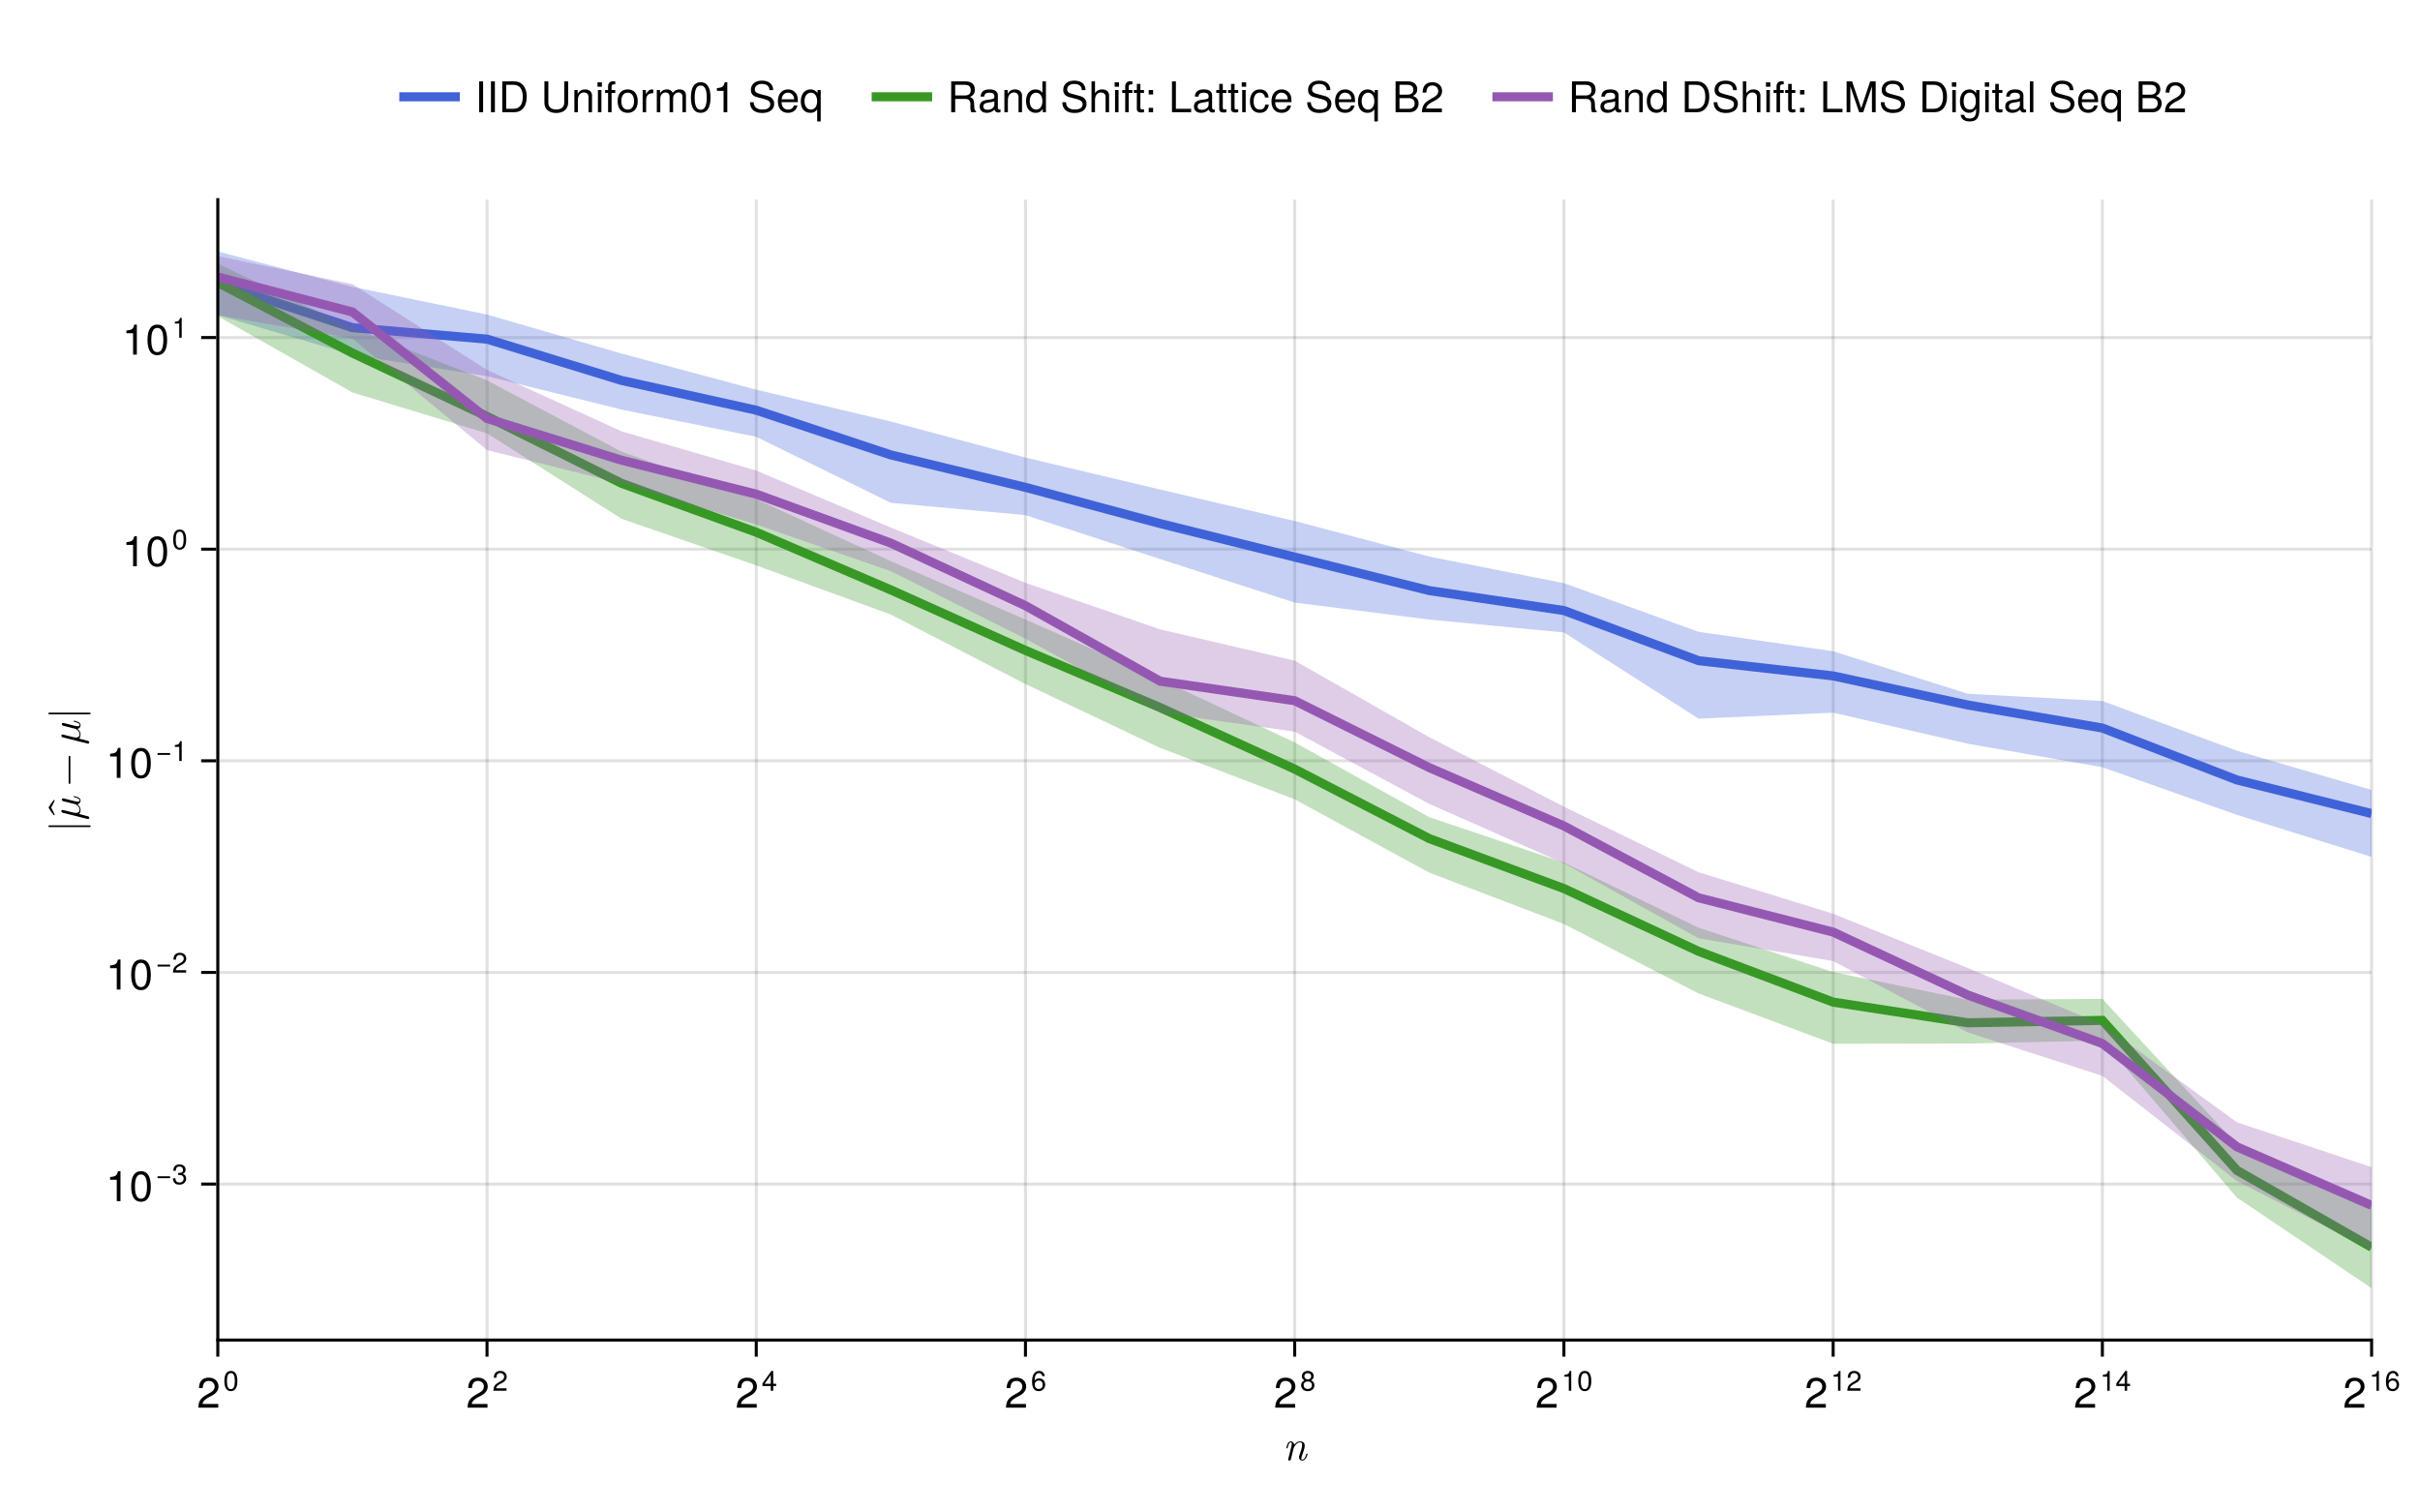 <?xml version="1.0" encoding="UTF-8"?>
<svg xmlns="http://www.w3.org/2000/svg" xmlns:xlink="http://www.w3.org/1999/xlink" width="800" height="500" viewBox="0 0 800 500">
<defs>
<g>
<g id="glyph-0-0-befe8aea">
<path d="M 8.203 -2 C 8.203 -2.141 8.094 -2.141 8 -2.141 C 7.812 -2.141 7.812 -2.109 7.75 -1.906 C 7.641 -1.531 7.266 -0.156 6.453 -0.156 C 6.156 -0.156 6.141 -0.359 6.141 -0.562 C 6.141 -0.906 6.281 -1.281 6.391 -1.609 C 6.672 -2.359 7.25 -3.922 7.25 -4.734 C 7.25 -5.875 6.484 -6.188 5.797 -6.188 C 4.641 -6.188 3.969 -5.344 3.797 -5.078 C 3.703 -5.766 3.219 -6.188 2.625 -6.188 C 2.109 -6.188 1.828 -5.859 1.609 -5.453 C 1.344 -4.891 1.156 -4.031 1.156 -4.031 C 1.156 -3.891 1.297 -3.891 1.375 -3.891 C 1.547 -3.891 1.562 -3.906 1.641 -4.219 C 1.891 -5.188 2.156 -5.875 2.594 -5.875 C 2.953 -5.875 2.953 -5.469 2.953 -5.312 C 2.953 -5.094 2.906 -4.828 2.859 -4.609 L 1.812 -0.406 C 1.781 -0.328 1.766 -0.25 1.766 -0.203 C 1.766 -0.062 1.875 0.156 2.156 0.156 C 2.328 0.156 2.562 0.062 2.656 -0.203 L 3.219 -2.453 C 3.297 -2.766 3.375 -3.047 3.438 -3.359 C 3.625 -4.078 3.625 -4.094 3.859 -4.5 C 4.062 -4.828 4.688 -5.875 5.75 -5.875 C 6.375 -5.875 6.391 -5.25 6.391 -4.953 C 6.391 -4.094 5.781 -2.422 5.594 -1.859 C 5.406 -1.391 5.359 -1.266 5.359 -0.969 C 5.359 -0.344 5.75 0.156 6.422 0.156 C 7.734 0.156 8.203 -1.938 8.203 -2 Z M 8.203 -2 "/>
</g>
<g id="glyph-1-0-befe8aea">
<path d="M 7.156 -7.016 C 7.156 -5.797 6.438 -4.766 5.047 -4.016 C 5.047 -4.016 3.656 -3.266 3.656 -3.266 C 2.438 -2.547 1.984 -2.031 1.859 -1.219 C 1.859 -1.219 7.078 -1.219 7.078 -1.219 C 7.078 -1.219 7.078 0 7.078 0 C 7.078 0 0.469 0 0.469 0 C 0.594 -2.188 1.188 -3.125 3.266 -4.297 C 3.266 -4.297 4.547 -5.031 4.547 -5.031 C 5.438 -5.531 5.891 -6.203 5.891 -6.984 C 5.891 -8.047 5.047 -8.844 3.938 -8.844 C 2.719 -8.844 2.031 -8.141 1.938 -6.484 C 1.938 -6.484 0.703 -6.484 0.703 -6.484 C 0.766 -8.891 1.953 -9.922 3.969 -9.922 C 5.859 -9.922 7.156 -8.688 7.156 -7.016 Z M 7.156 -7.016 "/>
</g>
<g id="glyph-2-0-befe8aea">
<path d="M 4.688 -3.156 C 4.688 -1 3.922 0.141 2.547 0.141 C 1.141 0.141 0.391 -1 0.391 -3.203 C 0.391 -5.406 1.125 -6.547 2.547 -6.547 C 3.969 -6.547 4.688 -5.422 4.688 -3.156 Z M 3.844 -3.219 C 3.844 -4.984 3.422 -5.828 2.547 -5.828 C 1.656 -5.828 1.234 -4.984 1.234 -3.188 C 1.234 -1.406 1.656 -0.531 2.516 -0.531 C 3.422 -0.531 3.844 -1.359 3.844 -3.219 Z M 3.844 -3.219 "/>
</g>
<g id="glyph-2-1-befe8aea">
<path d="M 4.672 -1.906 C 4.672 -0.672 3.797 0.141 2.453 0.141 C 1.125 0.141 0.391 -0.516 0.297 -1.969 C 0.297 -1.969 1.109 -1.969 1.109 -1.969 C 1.156 -1.031 1.594 -0.578 2.484 -0.578 C 3.328 -0.578 3.844 -1.078 3.844 -1.891 C 3.844 -2.625 3.375 -3.047 2.484 -3.047 C 2.484 -3.047 2.047 -3.047 2.047 -3.047 C 2.047 -3.047 2.047 -3.734 2.047 -3.734 C 3.344 -3.734 3.641 -4.016 3.641 -4.719 C 3.641 -5.406 3.219 -5.844 2.5 -5.844 C 1.656 -5.844 1.266 -5.406 1.25 -4.438 C 1.25 -4.438 0.438 -4.438 0.438 -4.438 C 0.469 -5.828 1.156 -6.547 2.484 -6.547 C 3.734 -6.547 4.484 -5.875 4.484 -4.75 C 4.484 -4.094 4.172 -3.672 3.562 -3.422 C 4.344 -3.156 4.672 -2.703 4.672 -1.906 Z M 4.672 -1.906 "/>
</g>
<g id="glyph-2-2-befe8aea">
<path d="M 4.719 -4.625 C 4.719 -3.828 4.25 -3.141 3.328 -2.656 C 3.328 -2.656 2.406 -2.156 2.406 -2.156 C 1.609 -1.688 1.312 -1.344 1.234 -0.797 C 1.234 -0.797 4.672 -0.797 4.672 -0.797 C 4.672 -0.797 4.672 0 4.672 0 C 4.672 0 0.312 0 0.312 0 C 0.391 -1.438 0.781 -2.062 2.156 -2.828 C 2.156 -2.828 3 -3.312 3 -3.312 C 3.578 -3.641 3.891 -4.094 3.891 -4.609 C 3.891 -5.312 3.328 -5.844 2.594 -5.844 C 1.797 -5.844 1.344 -5.375 1.281 -4.281 C 1.281 -4.281 0.469 -4.281 0.469 -4.281 C 0.516 -5.859 1.281 -6.547 2.625 -6.547 C 3.859 -6.547 4.719 -5.734 4.719 -4.625 Z M 4.719 -4.625 "/>
</g>
<g id="glyph-2-3-befe8aea">
<path d="M 3.203 0 C 3.203 0 2.391 0 2.391 0 C 2.391 0 2.391 -4.656 2.391 -4.656 C 2.391 -4.656 0.938 -4.656 0.938 -4.656 C 0.938 -4.656 0.938 -5.25 0.938 -5.25 C 2.203 -5.406 2.375 -5.547 2.672 -6.547 C 2.672 -6.547 3.203 -6.547 3.203 -6.547 C 3.203 -6.547 3.203 0 3.203 0 Z M 3.203 0 "/>
</g>
<g id="glyph-3-0-befe8aea">
<path d="M 7.156 -7.016 C 7.156 -5.797 6.438 -4.766 5.047 -4.016 C 5.047 -4.016 3.656 -3.266 3.656 -3.266 C 2.438 -2.547 1.984 -2.031 1.859 -1.219 C 1.859 -1.219 7.078 -1.219 7.078 -1.219 C 7.078 -1.219 7.078 0 7.078 0 C 7.078 0 0.469 0 0.469 0 C 0.594 -2.188 1.188 -3.125 3.266 -4.297 C 3.266 -4.297 4.547 -5.031 4.547 -5.031 C 5.438 -5.531 5.891 -6.203 5.891 -6.984 C 5.891 -8.047 5.047 -8.844 3.938 -8.844 C 2.719 -8.844 2.031 -8.141 1.938 -6.484 C 1.938 -6.484 0.703 -6.484 0.703 -6.484 C 0.766 -8.891 1.953 -9.922 3.969 -9.922 C 5.859 -9.922 7.156 -8.688 7.156 -7.016 Z M 7.156 -7.016 "/>
</g>
<g id="glyph-3-1-befe8aea">
<path d="M 7.094 -4.781 C 7.094 -1.516 5.953 0.203 3.844 0.203 C 1.719 0.203 0.609 -1.516 0.609 -4.859 C 0.609 -8.188 1.703 -9.922 3.844 -9.922 C 6 -9.922 7.094 -8.219 7.094 -4.781 Z M 5.844 -4.891 C 5.844 -7.547 5.188 -8.828 3.844 -8.828 C 2.516 -8.828 1.859 -7.562 1.859 -4.844 C 1.859 -2.125 2.516 -0.812 3.828 -0.812 C 5.188 -0.812 5.844 -2.078 5.844 -4.891 Z M 5.844 -4.891 "/>
</g>
<g id="glyph-4-0-befe8aea">
<path d="M 4.719 -4.625 C 4.719 -3.828 4.25 -3.141 3.328 -2.656 C 3.328 -2.656 2.406 -2.156 2.406 -2.156 C 1.609 -1.688 1.312 -1.344 1.234 -0.797 C 1.234 -0.797 4.672 -0.797 4.672 -0.797 C 4.672 -0.797 4.672 0 4.672 0 C 4.672 0 0.312 0 0.312 0 C 0.391 -1.438 0.781 -2.062 2.156 -2.828 C 2.156 -2.828 3 -3.312 3 -3.312 C 3.578 -3.641 3.891 -4.094 3.891 -4.609 C 3.891 -5.312 3.328 -5.844 2.594 -5.844 C 1.797 -5.844 1.344 -5.375 1.281 -4.281 C 1.281 -4.281 0.469 -4.281 0.469 -4.281 C 0.516 -5.859 1.281 -6.547 2.625 -6.547 C 3.859 -6.547 4.719 -5.734 4.719 -4.625 Z M 4.719 -4.625 "/>
</g>
<g id="glyph-5-0-befe8aea">
<path d="M 7.156 -7.016 C 7.156 -5.797 6.438 -4.766 5.047 -4.016 C 5.047 -4.016 3.656 -3.266 3.656 -3.266 C 2.438 -2.547 1.984 -2.031 1.859 -1.219 C 1.859 -1.219 7.078 -1.219 7.078 -1.219 C 7.078 -1.219 7.078 0 7.078 0 C 7.078 0 0.469 0 0.469 0 C 0.594 -2.188 1.188 -3.125 3.266 -4.297 C 3.266 -4.297 4.547 -5.031 4.547 -5.031 C 5.438 -5.531 5.891 -6.203 5.891 -6.984 C 5.891 -8.047 5.047 -8.844 3.938 -8.844 C 2.719 -8.844 2.031 -8.141 1.938 -6.484 C 1.938 -6.484 0.703 -6.484 0.703 -6.484 C 0.766 -8.891 1.953 -9.922 3.969 -9.922 C 5.859 -9.922 7.156 -8.688 7.156 -7.016 Z M 7.156 -7.016 "/>
</g>
<g id="glyph-6-0-befe8aea">
<path d="M 4.797 -1.562 C 4.797 -1.562 3.828 -1.562 3.828 -1.562 C 3.828 -1.562 3.828 0 3.828 0 C 3.828 0 3.016 0 3.016 0 C 3.016 0 3.016 -1.562 3.016 -1.562 C 3.016 -1.562 0.266 -1.562 0.266 -1.562 C 0.266 -1.562 0.266 -2.422 0.266 -2.422 C 0.266 -2.422 3.234 -6.547 3.234 -6.547 C 3.234 -6.547 3.828 -6.547 3.828 -6.547 C 3.828 -6.547 3.828 -2.297 3.828 -2.297 C 3.828 -2.297 4.797 -2.297 4.797 -2.297 C 4.797 -2.297 4.797 -1.562 4.797 -1.562 Z M 3.016 -2.297 C 3.016 -2.297 3.016 -5.156 3.016 -5.156 C 3.016 -5.156 0.969 -2.297 0.969 -2.297 C 0.969 -2.297 3.016 -2.297 3.016 -2.297 Z M 3.016 -2.297 "/>
</g>
<g id="glyph-7-0-befe8aea">
<path d="M 7.156 -7.016 C 7.156 -5.797 6.438 -4.766 5.047 -4.016 C 5.047 -4.016 3.656 -3.266 3.656 -3.266 C 2.438 -2.547 1.984 -2.031 1.859 -1.219 C 1.859 -1.219 7.078 -1.219 7.078 -1.219 C 7.078 -1.219 7.078 0 7.078 0 C 7.078 0 0.469 0 0.469 0 C 0.594 -2.188 1.188 -3.125 3.266 -4.297 C 3.266 -4.297 4.547 -5.031 4.547 -5.031 C 5.438 -5.531 5.891 -6.203 5.891 -6.984 C 5.891 -8.047 5.047 -8.844 3.938 -8.844 C 2.719 -8.844 2.031 -8.141 1.938 -6.484 C 1.938 -6.484 0.703 -6.484 0.703 -6.484 C 0.766 -8.891 1.953 -9.922 3.969 -9.922 C 5.859 -9.922 7.156 -8.688 7.156 -7.016 Z M 7.156 -7.016 "/>
</g>
<g id="glyph-8-0-befe8aea">
<path d="M 4.734 -2.031 C 4.734 -0.75 3.844 0.141 2.594 0.141 C 1.094 0.141 0.391 -0.938 0.391 -2.984 C 0.391 -5.266 1.219 -6.547 2.75 -6.547 C 3.734 -6.547 4.438 -5.906 4.594 -4.844 C 4.594 -4.844 3.781 -4.844 3.781 -4.844 C 3.656 -5.469 3.266 -5.828 2.688 -5.828 C 1.75 -5.828 1.234 -4.938 1.234 -3.344 C 1.578 -3.828 2.094 -4.078 2.734 -4.078 C 3.906 -4.078 4.734 -3.25 4.734 -2.031 Z M 3.906 -1.969 C 3.906 -2.844 3.422 -3.359 2.625 -3.359 C 1.828 -3.359 1.281 -2.828 1.281 -2.016 C 1.281 -1.172 1.844 -0.578 2.609 -0.578 C 3.359 -0.578 3.906 -1.141 3.906 -1.969 Z M 3.906 -1.969 "/>
</g>
<g id="glyph-8-1-befe8aea">
<path d="M 4.734 -1.844 C 4.734 -0.656 3.828 0.141 2.547 0.141 C 1.25 0.141 0.344 -0.656 0.344 -1.859 C 0.344 -2.578 0.719 -3.078 1.453 -3.438 C 0.797 -3.859 0.578 -4.188 0.578 -4.797 C 0.578 -5.828 1.391 -6.547 2.547 -6.547 C 3.703 -6.547 4.5 -5.828 4.5 -4.797 C 4.5 -4.188 4.281 -3.844 3.609 -3.438 C 4.375 -3.078 4.734 -2.578 4.734 -1.844 Z M 3.672 -4.781 C 3.672 -5.422 3.234 -5.828 2.547 -5.828 C 1.859 -5.828 1.406 -5.422 1.406 -4.797 C 1.406 -4.172 1.859 -3.766 2.547 -3.766 C 3.219 -3.766 3.672 -4.172 3.672 -4.781 Z M 3.906 -1.844 C 3.906 -2.609 3.359 -3.078 2.547 -3.078 C 1.734 -3.078 1.172 -2.609 1.172 -1.844 C 1.172 -1.078 1.734 -0.578 2.516 -0.578 C 3.359 -0.578 3.906 -1.062 3.906 -1.844 Z M 3.906 -1.844 "/>
</g>
<g id="glyph-8-2-befe8aea">
<path d="M 3.203 0 C 3.203 0 2.391 0 2.391 0 C 2.391 0 2.391 -4.656 2.391 -4.656 C 2.391 -4.656 0.938 -4.656 0.938 -4.656 C 0.938 -4.656 0.938 -5.25 0.938 -5.25 C 2.203 -5.406 2.375 -5.547 2.672 -6.547 C 2.672 -6.547 3.203 -6.547 3.203 -6.547 C 3.203 -6.547 3.203 0 3.203 0 Z M 3.203 0 "/>
</g>
<g id="glyph-8-3-befe8aea">
<path d="M 4.688 -3.156 C 4.688 -1 3.922 0.141 2.547 0.141 C 1.141 0.141 0.391 -1 0.391 -3.203 C 0.391 -5.406 1.125 -6.547 2.547 -6.547 C 3.969 -6.547 4.688 -5.422 4.688 -3.156 Z M 3.844 -3.219 C 3.844 -4.984 3.422 -5.828 2.547 -5.828 C 1.656 -5.828 1.234 -4.984 1.234 -3.188 C 1.234 -1.406 1.656 -0.531 2.516 -0.531 C 3.422 -0.531 3.844 -1.359 3.844 -3.219 Z M 3.844 -3.219 "/>
</g>
<g id="glyph-8-4-befe8aea">
<path d="M 4.719 -4.625 C 4.719 -3.828 4.25 -3.141 3.328 -2.656 C 3.328 -2.656 2.406 -2.156 2.406 -2.156 C 1.609 -1.688 1.312 -1.344 1.234 -0.797 C 1.234 -0.797 4.672 -0.797 4.672 -0.797 C 4.672 -0.797 4.672 0 4.672 0 C 4.672 0 0.312 0 0.312 0 C 0.391 -1.438 0.781 -2.062 2.156 -2.828 C 2.156 -2.828 3 -3.312 3 -3.312 C 3.578 -3.641 3.891 -4.094 3.891 -4.609 C 3.891 -5.312 3.328 -5.844 2.594 -5.844 C 1.797 -5.844 1.344 -5.375 1.281 -4.281 C 1.281 -4.281 0.469 -4.281 0.469 -4.281 C 0.516 -5.859 1.281 -6.547 2.625 -6.547 C 3.859 -6.547 4.719 -5.734 4.719 -4.625 Z M 4.719 -4.625 "/>
</g>
<g id="glyph-8-5-befe8aea">
<path d="M 4.797 -1.562 C 4.797 -1.562 3.828 -1.562 3.828 -1.562 C 3.828 -1.562 3.828 0 3.828 0 C 3.828 0 3.016 0 3.016 0 C 3.016 0 3.016 -1.562 3.016 -1.562 C 3.016 -1.562 0.266 -1.562 0.266 -1.562 C 0.266 -1.562 0.266 -2.422 0.266 -2.422 C 0.266 -2.422 3.234 -6.547 3.234 -6.547 C 3.234 -6.547 3.828 -6.547 3.828 -6.547 C 3.828 -6.547 3.828 -2.297 3.828 -2.297 C 3.828 -2.297 4.797 -2.297 4.797 -2.297 C 4.797 -2.297 4.797 -1.562 4.797 -1.562 Z M 3.016 -2.297 C 3.016 -2.297 3.016 -5.156 3.016 -5.156 C 3.016 -5.156 0.969 -2.297 0.969 -2.297 C 0.969 -2.297 3.016 -2.297 3.016 -2.297 Z M 3.016 -2.297 "/>
</g>
<g id="glyph-9-0-befe8aea">
<path d="M 3.219 -2.219 L -10.219 -2.219 C -10.375 -2.219 -10.5 -2.094 -10.5 -1.953 C -10.5 -1.797 -10.375 -1.672 -10.219 -1.672 L 3.219 -1.672 C 3.375 -1.672 3.5 -1.797 3.5 -1.953 C 3.5 -2.094 3.375 -2.219 3.219 -2.219 Z M 3.219 -2.219 "/>
</g>
<g id="glyph-10-0-befe8aea">
<path d="M -2 -8.016 C -2.141 -8.016 -2.141 -7.875 -2.141 -7.844 C -2.141 -7.703 -2.094 -7.688 -1.891 -7.641 C -0.984 -7.406 -0.156 -7.156 -0.156 -6.578 C -0.156 -6.203 -0.516 -6.156 -0.797 -6.156 C -1.109 -6.156 -1.766 -6.328 -2.25 -6.438 L -3.766 -6.828 C -3.969 -6.875 -4.516 -7.016 -4.719 -7.062 C -5.047 -7.141 -5.578 -7.281 -5.656 -7.281 C -5.906 -7.281 -6.031 -7.078 -6.031 -6.875 C -6.031 -6.797 -6.016 -6.438 -5.547 -6.328 L -2.922 -5.672 L -1.5 -5.312 C -1.422 -5.297 -0.156 -4.625 -0.156 -3.484 C -0.156 -2.781 -0.609 -2.453 -1.375 -2.453 C -1.781 -2.453 -2.172 -2.547 -2.562 -2.641 L -4.906 -3.234 C -5.203 -3.297 -5.734 -3.438 -5.812 -3.438 C -6.047 -3.438 -6.188 -3.281 -6.188 -3.031 C -6.188 -3 -6.172 -2.609 -5.688 -2.484 L 2.422 -0.469 C 2.594 -0.422 2.641 -0.422 2.641 -0.422 C 2.859 -0.422 3.031 -0.578 3.031 -0.812 C 3.031 -1.109 2.766 -1.281 2.734 -1.297 C 2.609 -1.359 1.875 -1.547 -0.281 -2.078 C 0.094 -2.516 0.156 -3.156 0.156 -3.438 C 0.156 -4.406 -0.469 -4.953 -0.875 -5.297 C -0.234 -5.422 0.156 -5.938 0.156 -6.547 C 0.156 -7.047 -0.172 -7.359 -0.609 -7.594 C -1.125 -7.828 -2 -8.016 -2 -8.016 Z M -2 -8.016 "/>
</g>
<g id="glyph-11-0-befe8aea">
<path d="M -8.5 1.141 C -9.188 1.938 -9.766 2.781 -10.281 3.703 C -9.766 4.609 -9.188 5.453 -8.5 6.25 L -8.219 6.078 C -8.562 5.266 -8.969 4.469 -9.406 3.703 C -8.969 2.922 -8.562 2.125 -8.219 1.312 Z M -8.5 1.141 "/>
</g>
<g id="glyph-12-0-befe8aea">
<path d="M -3.5 -10.109 C -3.656 -10.109 -3.781 -9.984 -3.781 -9.828 L -3.781 -1.062 C -3.781 -0.906 -3.656 -0.781 -3.5 -0.781 C -3.344 -0.781 -3.219 -0.906 -3.219 -1.062 L -3.219 -9.828 C -3.219 -9.984 -3.344 -10.109 -3.5 -10.109 Z M -3.5 -10.109 "/>
</g>
<g id="glyph-13-0-befe8aea">
<path d="M -2 -8.016 C -2.141 -8.016 -2.141 -7.875 -2.141 -7.844 C -2.141 -7.703 -2.094 -7.688 -1.891 -7.641 C -0.984 -7.406 -0.156 -7.156 -0.156 -6.578 C -0.156 -6.203 -0.516 -6.156 -0.797 -6.156 C -1.109 -6.156 -1.766 -6.328 -2.25 -6.438 L -3.766 -6.828 C -3.969 -6.875 -4.516 -7.016 -4.719 -7.062 C -5.047 -7.141 -5.578 -7.281 -5.656 -7.281 C -5.906 -7.281 -6.031 -7.078 -6.031 -6.875 C -6.031 -6.797 -6.016 -6.438 -5.547 -6.328 L -2.922 -5.672 L -1.5 -5.312 C -1.422 -5.297 -0.156 -4.625 -0.156 -3.484 C -0.156 -2.781 -0.609 -2.453 -1.375 -2.453 C -1.781 -2.453 -2.172 -2.547 -2.562 -2.641 L -4.906 -3.234 C -5.203 -3.297 -5.734 -3.438 -5.812 -3.438 C -6.047 -3.438 -6.188 -3.281 -6.188 -3.031 C -6.188 -3 -6.172 -2.609 -5.688 -2.484 L 2.422 -0.469 C 2.594 -0.422 2.641 -0.422 2.641 -0.422 C 2.859 -0.422 3.031 -0.578 3.031 -0.812 C 3.031 -1.109 2.766 -1.281 2.734 -1.297 C 2.609 -1.359 1.875 -1.547 -0.281 -2.078 C 0.094 -2.516 0.156 -3.156 0.156 -3.438 C 0.156 -4.406 -0.469 -4.953 -0.875 -5.297 C -0.234 -5.422 0.156 -5.938 0.156 -6.547 C 0.156 -7.047 -0.172 -7.359 -0.609 -7.594 C -1.125 -7.828 -2 -8.016 -2 -8.016 Z M -2 -8.016 "/>
</g>
<g id="glyph-14-0-befe8aea">
<path d="M 3.219 -2.219 L -10.219 -2.219 C -10.375 -2.219 -10.5 -2.094 -10.5 -1.953 C -10.5 -1.797 -10.375 -1.672 -10.219 -1.672 L 3.219 -1.672 C 3.375 -1.672 3.5 -1.797 3.5 -1.953 C 3.5 -2.094 3.375 -2.219 3.219 -2.219 Z M 3.219 -2.219 "/>
</g>
<g id="glyph-15-0-befe8aea">
<path d="M 4.859 0 C 4.859 0 3.625 0 3.625 0 C 3.625 0 3.625 -7.062 3.625 -7.062 C 3.625 -7.062 1.422 -7.062 1.422 -7.062 C 1.422 -7.062 1.422 -7.953 1.422 -7.953 C 3.328 -8.188 3.609 -8.406 4.047 -9.922 C 4.047 -9.922 4.859 -9.922 4.859 -9.922 C 4.859 -9.922 4.859 0 4.859 0 Z M 4.859 0 "/>
</g>
<g id="glyph-16-0-befe8aea">
<path d="M 7.094 -4.781 C 7.094 -1.516 5.953 0.203 3.844 0.203 C 1.719 0.203 0.609 -1.516 0.609 -4.859 C 0.609 -8.188 1.703 -9.922 3.844 -9.922 C 6 -9.922 7.094 -8.219 7.094 -4.781 Z M 5.844 -4.891 C 5.844 -7.547 5.188 -8.828 3.844 -8.828 C 2.516 -8.828 1.859 -7.562 1.859 -4.844 C 1.859 -2.125 2.516 -0.812 3.828 -0.812 C 5.188 -0.812 5.844 -2.078 5.844 -4.891 Z M 5.844 -4.891 "/>
</g>
<g id="glyph-17-0-befe8aea">
<path d="M 4.766 -2 C 4.766 -2 0.625 -2 0.625 -2 C 0.625 -2 0.625 -2.625 0.625 -2.625 C 0.625 -2.625 4.766 -2.625 4.766 -2.625 C 4.766 -2.625 4.766 -2 4.766 -2 Z M 4.766 -2 "/>
</g>
<g id="glyph-18-0-befe8aea">
<path d="M 4.859 0 C 4.859 0 3.625 0 3.625 0 C 3.625 0 3.625 -7.062 3.625 -7.062 C 3.625 -7.062 1.422 -7.062 1.422 -7.062 C 1.422 -7.062 1.422 -7.953 1.422 -7.953 C 3.328 -8.188 3.609 -8.406 4.047 -9.922 C 4.047 -9.922 4.859 -9.922 4.859 -9.922 C 4.859 -9.922 4.859 0 4.859 0 Z M 4.859 0 "/>
</g>
<g id="glyph-19-0-befe8aea">
<path d="M 4.766 -2 C 4.766 -2 0.625 -2 0.625 -2 C 0.625 -2 0.625 -2.625 0.625 -2.625 C 0.625 -2.625 4.766 -2.625 4.766 -2.625 C 4.766 -2.625 4.766 -2 4.766 -2 Z M 4.766 -2 "/>
</g>
<g id="glyph-20-0-befe8aea">
<path d="M 3.203 0 C 3.203 0 2.391 0 2.391 0 C 2.391 0 2.391 -4.656 2.391 -4.656 C 2.391 -4.656 0.938 -4.656 0.938 -4.656 C 0.938 -4.656 0.938 -5.25 0.938 -5.25 C 2.203 -5.406 2.375 -5.547 2.672 -6.547 C 2.672 -6.547 3.203 -6.547 3.203 -6.547 C 3.203 -6.547 3.203 0 3.203 0 Z M 3.203 0 "/>
</g>
<g id="glyph-21-0-befe8aea">
<path d="M 4.859 0 C 4.859 0 3.625 0 3.625 0 C 3.625 0 3.625 -7.062 3.625 -7.062 C 3.625 -7.062 1.422 -7.062 1.422 -7.062 C 1.422 -7.062 1.422 -7.953 1.422 -7.953 C 3.328 -8.188 3.609 -8.406 4.047 -9.922 C 4.047 -9.922 4.859 -9.922 4.859 -9.922 C 4.859 -9.922 4.859 0 4.859 0 Z M 4.859 0 "/>
</g>
<g id="glyph-22-0-befe8aea">
<path d="M 7.094 -4.781 C 7.094 -1.516 5.953 0.203 3.844 0.203 C 1.719 0.203 0.609 -1.516 0.609 -4.859 C 0.609 -8.188 1.703 -9.922 3.844 -9.922 C 6 -9.922 7.094 -8.219 7.094 -4.781 Z M 5.844 -4.891 C 5.844 -7.547 5.188 -8.828 3.844 -8.828 C 2.516 -8.828 1.859 -7.562 1.859 -4.844 C 1.859 -2.125 2.516 -0.812 3.828 -0.812 C 5.188 -0.812 5.844 -2.078 5.844 -4.891 Z M 5.844 -4.891 "/>
</g>
<g id="glyph-23-0-befe8aea">
<path d="M 4.688 -3.156 C 4.688 -1 3.922 0.141 2.547 0.141 C 1.141 0.141 0.391 -1 0.391 -3.203 C 0.391 -5.406 1.125 -6.547 2.547 -6.547 C 3.969 -6.547 4.688 -5.422 4.688 -3.156 Z M 3.844 -3.219 C 3.844 -4.984 3.422 -5.828 2.547 -5.828 C 1.656 -5.828 1.234 -4.984 1.234 -3.188 C 1.234 -1.406 1.656 -0.531 2.516 -0.531 C 3.422 -0.531 3.844 -1.359 3.844 -3.219 Z M 3.844 -3.219 "/>
</g>
<g id="glyph-24-0-befe8aea">
<path d="M 2.703 0 C 2.703 0 1.406 0 1.406 0 C 1.406 0 1.406 -10.203 1.406 -10.203 C 1.406 -10.203 2.703 -10.203 2.703 -10.203 C 2.703 -10.203 2.703 0 2.703 0 Z M 2.703 0 "/>
</g>
<g id="glyph-24-1-befe8aea">
</g>
<g id="glyph-24-2-befe8aea">
<path d="M 2.141 0 C 2.141 0 0.984 0 0.984 0 C 0.984 0 0.984 -7.344 0.984 -7.344 C 0.984 -7.344 2.141 -7.344 2.141 -7.344 C 2.141 -7.344 2.141 0 2.141 0 Z M 2.297 -8.438 C 2.297 -8.438 0.844 -8.438 0.844 -8.438 C 0.844 -8.438 0.844 -9.891 0.844 -9.891 C 0.844 -9.891 2.297 -9.891 2.297 -9.891 C 2.297 -9.891 2.297 -8.438 2.297 -8.438 Z M 2.297 -8.438 "/>
</g>
<g id="glyph-24-3-befe8aea">
<path d="M 4.5 -6.312 C 2.688 -6.281 2.141 -5.453 2.141 -3.812 C 2.141 -3.812 2.141 0 2.141 0 C 2.141 0 0.984 0 0.984 0 C 0.984 0 0.984 -7.344 0.984 -7.344 C 0.984 -7.344 2.047 -7.344 2.047 -7.344 C 2.047 -7.344 2.047 -6 2.047 -6 C 2.719 -7.094 3.297 -7.547 4.047 -7.547 C 4.203 -7.547 4.297 -7.531 4.5 -7.5 C 4.5 -7.5 4.5 -6.312 4.5 -6.312 Z M 4.5 -6.312 "/>
</g>
<g id="glyph-24-4-befe8aea">
<path d="M 7.094 -4.781 C 7.094 -1.516 5.953 0.203 3.844 0.203 C 1.719 0.203 0.609 -1.516 0.609 -4.859 C 0.609 -8.188 1.703 -9.922 3.844 -9.922 C 6 -9.922 7.094 -8.219 7.094 -4.781 Z M 5.844 -4.891 C 5.844 -7.547 5.188 -8.828 3.844 -8.828 C 2.516 -8.828 1.859 -7.562 1.859 -4.844 C 1.859 -2.125 2.516 -0.812 3.828 -0.812 C 5.188 -0.812 5.844 -2.078 5.844 -4.891 Z M 5.844 -4.891 "/>
</g>
<g id="glyph-25-0-befe8aea">
<path d="M 2.703 0 C 2.703 0 1.406 0 1.406 0 C 1.406 0 1.406 -10.203 1.406 -10.203 C 1.406 -10.203 2.703 -10.203 2.703 -10.203 C 2.703 -10.203 2.703 0 2.703 0 Z M 2.703 0 "/>
</g>
<g id="glyph-25-1-befe8aea">
<path d="M 9.031 -3.109 C 9.031 -1.062 7.484 0.25 5.094 0.25 C 2.672 0.25 1.188 -1.031 1.188 -3.109 C 1.188 -3.109 1.188 -10.203 1.188 -10.203 C 1.188 -10.203 2.484 -10.203 2.484 -10.203 C 2.484 -10.203 2.484 -3.109 2.484 -3.109 C 2.484 -1.625 3.562 -0.891 5.094 -0.891 C 6.734 -0.891 7.734 -1.734 7.734 -3.109 C 7.734 -3.109 7.734 -10.203 7.734 -10.203 C 7.734 -10.203 9.031 -10.203 9.031 -10.203 C 9.031 -10.203 9.031 -3.109 9.031 -3.109 Z M 9.031 -3.109 "/>
</g>
<g id="glyph-25-2-befe8aea">
<path d="M 3.609 -6.391 C 3.609 -6.391 2.391 -6.391 2.391 -6.391 C 2.391 -6.391 2.391 0 2.391 0 C 2.391 0 1.234 0 1.234 0 C 1.234 0 1.234 -6.391 1.234 -6.391 C 1.234 -6.391 0.25 -6.391 0.25 -6.391 C 0.25 -6.391 0.25 -7.344 0.25 -7.344 C 0.25 -7.344 1.234 -7.344 1.234 -7.344 C 1.234 -7.344 1.234 -8.578 1.234 -8.578 C 1.234 -9.625 1.875 -10.25 2.953 -10.25 C 3.188 -10.25 3.344 -10.234 3.609 -10.172 C 3.609 -10.172 3.609 -9.219 3.609 -9.219 C 3.344 -9.219 3.297 -9.219 3.203 -9.219 C 2.672 -9.219 2.391 -8.969 2.391 -8.484 C 2.391 -8.484 2.391 -7.344 2.391 -7.344 C 2.391 -7.344 3.609 -7.344 3.609 -7.344 C 3.609 -7.344 3.609 -6.391 3.609 -6.391 Z M 3.609 -6.391 "/>
</g>
<g id="glyph-25-3-befe8aea">
<path d="M 4.859 0 C 4.859 0 3.625 0 3.625 0 C 3.625 0 3.625 -7.062 3.625 -7.062 C 3.625 -7.062 1.422 -7.062 1.422 -7.062 C 1.422 -7.062 1.422 -7.953 1.422 -7.953 C 3.328 -8.188 3.609 -8.406 4.047 -9.922 C 4.047 -9.922 4.859 -9.922 4.859 -9.922 C 4.859 -9.922 4.859 0 4.859 0 Z M 4.859 0 "/>
</g>
<g id="glyph-26-0-befe8aea">
<path d="M 9.344 -5.109 C 9.344 -1.938 7.75 0 5.188 0 C 5.188 0 1.25 0 1.25 0 C 1.25 0 1.25 -10.203 1.25 -10.203 C 1.25 -10.203 5.188 -10.203 5.188 -10.203 C 7.766 -10.203 9.344 -8.281 9.344 -5.109 Z M 8.031 -5.094 C 8.031 -7.703 6.969 -9.062 4.953 -9.062 C 4.953 -9.062 2.547 -9.062 2.547 -9.062 C 2.547 -9.062 2.547 -1.141 2.547 -1.141 C 2.547 -1.141 4.953 -1.141 4.953 -1.141 C 6.969 -1.141 8.031 -2.516 8.031 -5.094 Z M 8.031 -5.094 "/>
</g>
<g id="glyph-26-1-befe8aea">
<path d="M 6.797 0 C 6.797 0 5.641 0 5.641 0 C 5.641 0 5.641 -5.078 5.641 -5.078 C 5.641 -6.047 4.953 -6.531 4.125 -6.531 C 2.922 -6.531 2.141 -5.547 2.141 -4.047 C 2.141 -4.047 2.141 0 2.141 0 C 2.141 0 0.984 0 0.984 0 C 0.984 0 0.984 -10.203 0.984 -10.203 C 0.984 -10.203 2.141 -10.203 2.141 -10.203 C 2.141 -10.203 2.141 -6.328 2.141 -6.328 C 2.828 -7.219 3.453 -7.547 4.5 -7.547 C 5.922 -7.547 6.797 -6.781 6.797 -5.547 C 6.797 -5.547 6.797 0 6.797 0 Z M 6.797 0 "/>
</g>
<g id="glyph-26-2-befe8aea">
<path d="M 3.562 0 C 3.156 0.062 2.891 0.094 2.609 0.094 C 1.688 0.094 1.188 -0.328 1.188 -1.062 C 1.188 -1.062 1.188 -6.391 1.188 -6.391 C 1.188 -6.391 0.203 -6.391 0.203 -6.391 C 0.203 -6.391 0.203 -7.344 0.203 -7.344 C 0.203 -7.344 1.188 -7.344 1.188 -7.344 C 1.188 -7.344 1.188 -9.359 1.188 -9.359 C 1.188 -9.359 2.359 -9.359 2.359 -9.359 C 2.359 -9.359 2.359 -7.344 2.359 -7.344 C 2.359 -7.344 3.562 -7.344 3.562 -7.344 C 3.562 -7.344 3.562 -6.391 3.562 -6.391 C 3.562 -6.391 2.359 -6.391 2.359 -6.391 C 2.359 -6.391 2.359 -1.578 2.359 -1.578 C 2.359 -1.062 2.484 -0.922 3 -0.922 C 3.219 -0.922 3.406 -0.938 3.562 -0.984 C 3.562 -0.984 3.562 0 3.562 0 Z M 3.562 0 "/>
</g>
<g id="glyph-26-3-befe8aea">
<path d="M 6.672 -2.516 C 6.531 -0.844 5.438 0.203 3.688 0.203 C 1.688 0.203 0.438 -1.234 0.438 -3.594 C 0.438 -6.031 1.719 -7.547 3.703 -7.547 C 5.328 -7.547 6.453 -6.656 6.594 -4.875 C 6.594 -4.875 5.422 -4.875 5.422 -4.875 C 5.281 -5.891 4.656 -6.469 3.688 -6.469 C 2.406 -6.469 1.656 -5.438 1.656 -3.594 C 1.656 -1.859 2.422 -0.875 3.703 -0.875 C 4.703 -0.875 5.312 -1.344 5.5 -2.516 C 5.5 -2.516 6.672 -2.516 6.672 -2.516 Z M 6.672 -2.516 "/>
</g>
<g id="glyph-26-4-befe8aea">
<path d="M 8.688 -2.797 C 8.688 -0.984 7.297 0.25 4.703 0.25 C 2.297 0.25 0.672 -0.906 0.672 -3.312 C 0.672 -3.312 1.906 -3.312 1.906 -3.312 C 1.906 -1.859 2.859 -0.891 4.781 -0.891 C 6.547 -0.891 7.391 -1.547 7.391 -2.672 C 7.391 -3.469 6.797 -3.984 5.516 -4.328 C 5.516 -4.328 2.984 -5 2.984 -5 C 1.641 -5.344 0.984 -6.125 0.984 -7.375 C 0.984 -9.219 2.359 -10.453 4.609 -10.453 C 6.953 -10.453 8.344 -9.297 8.344 -7.297 C 8.344 -7.297 7.109 -7.297 7.109 -7.297 C 7.109 -8.625 6.188 -9.359 4.562 -9.359 C 3.188 -9.359 2.281 -8.594 2.281 -7.562 C 2.281 -6.781 2.734 -6.375 3.969 -6.047 C 3.969 -6.047 6.531 -5.359 6.531 -5.359 C 7.906 -4.984 8.688 -4.062 8.688 -2.797 Z M 8.688 -2.797 "/>
</g>
<g id="glyph-26-5-befe8aea">
<path d="M 7.188 -3.328 C 7.188 -3.328 1.781 -3.328 1.781 -3.328 C 1.812 -1.656 2.719 -0.875 3.938 -0.875 C 4.875 -0.875 5.531 -1.266 5.859 -2.219 C 5.859 -2.219 7.031 -2.219 7.031 -2.219 C 6.734 -0.734 5.578 0.203 3.891 0.203 C 1.828 0.203 0.562 -1.219 0.562 -3.625 C 0.562 -6.031 1.875 -7.547 3.922 -7.547 C 5.297 -7.547 6.406 -6.812 6.891 -5.609 C 7.094 -5.062 7.188 -4.391 7.188 -3.328 Z M 5.938 -4.375 C 5.938 -5.516 5.047 -6.469 3.906 -6.469 C 2.734 -6.469 1.906 -5.594 1.812 -4.281 C 1.812 -4.281 5.922 -4.281 5.922 -4.281 C 5.938 -4.312 5.938 -4.375 5.938 -4.375 Z M 5.938 -4.375 "/>
</g>
<g id="glyph-26-6-befe8aea">
<path d="M 8.719 -2.906 C 8.719 -1.234 7.547 0 5.719 0 C 5.719 0 1.109 0 1.109 0 C 1.109 0 1.109 -10.203 1.109 -10.203 C 1.109 -10.203 5.25 -10.203 5.25 -10.203 C 7.188 -10.203 8.281 -9.094 8.281 -7.609 C 8.281 -6.578 7.781 -5.828 6.859 -5.391 C 8.156 -4.891 8.719 -4.141 8.719 -2.906 Z M 6.969 -7.438 C 6.969 -8.469 6.375 -9.062 4.922 -9.062 C 4.922 -9.062 2.406 -9.062 2.406 -9.062 C 2.406 -9.062 2.406 -5.812 2.406 -5.812 C 2.406 -5.812 4.922 -5.812 4.922 -5.812 C 6.375 -5.812 6.969 -6.391 6.969 -7.438 Z M 7.422 -2.891 C 7.422 -3.891 6.812 -4.656 5.594 -4.656 C 5.594 -4.656 2.406 -4.656 2.406 -4.656 C 2.406 -4.656 2.406 -1.141 2.406 -1.141 C 2.406 -1.141 5.594 -1.141 5.594 -1.141 C 6.812 -1.141 7.422 -1.922 7.422 -2.891 Z M 7.422 -2.891 "/>
</g>
<g id="glyph-26-7-befe8aea">
<path d="M 7.156 -7.016 C 7.156 -5.797 6.438 -4.766 5.047 -4.016 C 5.047 -4.016 3.656 -3.266 3.656 -3.266 C 2.438 -2.547 1.984 -2.031 1.859 -1.219 C 1.859 -1.219 7.078 -1.219 7.078 -1.219 C 7.078 -1.219 7.078 0 7.078 0 C 7.078 0 0.469 0 0.469 0 C 0.594 -2.188 1.188 -3.125 3.266 -4.297 C 3.266 -4.297 4.547 -5.031 4.547 -5.031 C 5.438 -5.531 5.891 -6.203 5.891 -6.984 C 5.891 -8.047 5.047 -8.844 3.938 -8.844 C 2.719 -8.844 2.031 -8.141 1.938 -6.484 C 1.938 -6.484 0.703 -6.484 0.703 -6.484 C 0.766 -8.891 1.953 -9.922 3.969 -9.922 C 5.859 -9.922 7.156 -8.688 7.156 -7.016 Z M 7.156 -7.016 "/>
</g>
<g id="glyph-27-0-befe8aea">
<path d="M 6.812 0 C 6.812 0 5.656 0 5.656 0 C 5.656 0 5.656 -5.078 5.656 -5.078 C 5.656 -5.969 5.062 -6.531 4.141 -6.531 C 2.953 -6.531 2.141 -5.547 2.141 -4.047 C 2.141 -4.047 2.141 0 2.141 0 C 2.141 0 0.984 0 0.984 0 C 0.984 0 0.984 -7.344 0.984 -7.344 C 0.984 -7.344 2.062 -7.344 2.062 -7.344 C 2.062 -7.344 2.062 -6.109 2.062 -6.109 C 2.703 -7.125 3.406 -7.547 4.5 -7.547 C 5.906 -7.547 6.812 -6.766 6.812 -5.547 C 6.812 -5.547 6.812 0 6.812 0 Z M 6.812 0 "/>
</g>
<g id="glyph-27-1-befe8aea">
<path d="M 7.141 -3.609 C 7.141 -1.203 5.875 0.203 3.828 0.203 C 1.734 0.203 0.5 -1.203 0.5 -3.672 C 0.5 -6.125 1.75 -7.547 3.812 -7.547 C 5.922 -7.547 7.141 -6.141 7.141 -3.609 Z M 5.922 -3.625 C 5.922 -5.453 5.141 -6.469 3.828 -6.469 C 2.516 -6.469 1.719 -5.438 1.719 -3.672 C 1.719 -1.891 2.516 -0.875 3.828 -0.875 C 5.109 -0.875 5.922 -1.906 5.922 -3.625 Z M 5.922 -3.625 "/>
</g>
<g id="glyph-27-2-befe8aea">
</g>
<g id="glyph-27-3-befe8aea">
<path d="M 8.688 -2.797 C 8.688 -0.984 7.297 0.25 4.703 0.25 C 2.297 0.25 0.672 -0.906 0.672 -3.312 C 0.672 -3.312 1.906 -3.312 1.906 -3.312 C 1.906 -1.859 2.859 -0.891 4.781 -0.891 C 6.547 -0.891 7.391 -1.547 7.391 -2.672 C 7.391 -3.469 6.797 -3.984 5.516 -4.328 C 5.516 -4.328 2.984 -5 2.984 -5 C 1.641 -5.344 0.984 -6.125 0.984 -7.375 C 0.984 -9.219 2.359 -10.453 4.609 -10.453 C 6.953 -10.453 8.344 -9.297 8.344 -7.297 C 8.344 -7.297 7.109 -7.297 7.109 -7.297 C 7.109 -8.625 6.188 -9.359 4.562 -9.359 C 3.188 -9.359 2.281 -8.594 2.281 -7.562 C 2.281 -6.781 2.734 -6.375 3.969 -6.047 C 3.969 -6.047 6.531 -5.359 6.531 -5.359 C 7.906 -4.984 8.688 -4.062 8.688 -2.797 Z M 8.688 -2.797 "/>
</g>
<g id="glyph-27-4-befe8aea">
<path d="M 7.188 -3.328 C 7.188 -3.328 1.781 -3.328 1.781 -3.328 C 1.812 -1.656 2.719 -0.875 3.938 -0.875 C 4.875 -0.875 5.531 -1.266 5.859 -2.219 C 5.859 -2.219 7.031 -2.219 7.031 -2.219 C 6.734 -0.734 5.578 0.203 3.891 0.203 C 1.828 0.203 0.562 -1.219 0.562 -3.625 C 0.562 -6.031 1.875 -7.547 3.922 -7.547 C 5.297 -7.547 6.406 -6.812 6.891 -5.609 C 7.094 -5.062 7.188 -4.391 7.188 -3.328 Z M 5.938 -4.375 C 5.938 -5.516 5.047 -6.469 3.906 -6.469 C 2.734 -6.469 1.906 -5.594 1.812 -4.281 C 1.812 -4.281 5.922 -4.281 5.922 -4.281 C 5.938 -4.312 5.938 -4.375 5.938 -4.375 Z M 5.938 -4.375 "/>
</g>
<g id="glyph-27-5-befe8aea">
<path d="M 6.938 3.047 C 6.938 3.047 5.766 3.047 5.766 3.047 C 5.766 3.047 5.766 -0.953 5.766 -0.953 C 5.219 -0.156 4.516 0.203 3.5 0.203 C 1.562 0.203 0.359 -1.203 0.359 -3.578 C 0.359 -6.016 1.625 -7.547 3.562 -7.547 C 4.516 -7.547 5.344 -7.125 5.891 -6.359 C 5.891 -6.359 5.891 -7.344 5.891 -7.344 C 5.891 -7.344 6.938 -7.344 6.938 -7.344 C 6.938 -7.344 6.938 3.047 6.938 3.047 Z M 5.766 -3.625 C 5.766 -5.328 4.969 -6.453 3.719 -6.453 C 2.438 -6.453 1.578 -5.359 1.578 -3.672 C 1.578 -1.953 2.438 -0.875 3.719 -0.875 C 4.953 -0.875 5.766 -1.953 5.766 -3.625 Z M 5.766 -3.625 "/>
</g>
<g id="glyph-27-6-befe8aea">
<path d="M 9.5 0 C 9.5 0 7.922 0 7.922 0 C 7.734 -0.422 7.609 -1.031 7.625 -1.672 C 7.625 -1.672 7.641 -2.578 7.641 -2.578 C 7.656 -3.844 7.109 -4.391 5.969 -4.391 C 5.969 -4.391 2.609 -4.391 2.609 -4.391 C 2.609 -4.391 2.609 0 2.609 0 C 2.609 0 1.297 0 1.297 0 C 1.297 0 1.297 -10.203 1.297 -10.203 C 1.297 -10.203 6 -10.203 6 -10.203 C 8.016 -10.203 9.109 -9.234 9.109 -7.469 C 9.109 -6.312 8.656 -5.594 7.5 -5.047 C 8.609 -4.562 8.859 -4.062 8.891 -2.375 C 8.906 -1.016 9.016 -0.656 9.5 -0.328 C 9.5 -0.328 9.5 0 9.5 0 Z M 7.75 -7.297 C 7.75 -8.438 7.203 -9.062 5.75 -9.062 C 5.75 -9.062 2.609 -9.062 2.609 -9.062 C 2.609 -9.062 2.609 -5.547 2.609 -5.547 C 2.609 -5.547 5.75 -5.547 5.75 -5.547 C 7.141 -5.547 7.75 -6.094 7.75 -7.297 Z M 7.75 -7.297 "/>
</g>
<g id="glyph-27-7-befe8aea">
<path d="M 7.484 -0.031 C 7.109 0.062 6.938 0.094 6.688 0.094 C 6.125 0.094 5.609 -0.312 5.484 -0.875 C 4.844 -0.188 3.938 0.203 3 0.203 C 1.516 0.203 0.594 -0.578 0.594 -1.906 C 0.594 -2.797 1.016 -3.453 1.875 -3.812 C 2.328 -3.984 2.578 -4.047 4.234 -4.25 C 5.156 -4.375 5.453 -4.578 5.453 -5.062 C 5.453 -5.062 5.453 -5.375 5.453 -5.375 C 5.453 -6.078 4.859 -6.469 3.812 -6.469 C 2.719 -6.469 2.188 -6.062 2.094 -5.172 C 2.094 -5.172 0.906 -5.172 0.906 -5.172 C 0.984 -6.859 2.078 -7.547 3.844 -7.547 C 5.656 -7.547 6.609 -6.844 6.609 -5.547 C 6.609 -5.547 6.609 -1.453 6.609 -1.453 C 6.609 -1.094 6.828 -0.875 7.234 -0.875 C 7.312 -0.875 7.359 -0.875 7.484 -0.906 C 7.484 -0.906 7.484 -0.031 7.484 -0.031 Z M 5.453 -2.531 C 5.453 -2.531 5.453 -3.625 5.453 -3.625 C 5.047 -3.438 4.797 -3.391 3.562 -3.219 C 2.328 -3.031 1.812 -2.703 1.812 -1.938 C 1.812 -1.141 2.344 -0.812 3.25 -0.812 C 4.375 -0.812 5.453 -1.484 5.453 -2.531 Z M 5.453 -2.531 "/>
</g>
<g id="glyph-27-8-befe8aea">
<path d="M 6.938 0 C 6.938 0 5.891 0 5.891 0 C 5.891 0 5.891 -1.078 5.891 -1.078 C 5.266 -0.172 4.562 0.203 3.562 0.203 C 1.578 0.203 0.359 -1.266 0.359 -3.734 C 0.359 -6.078 1.609 -7.547 3.516 -7.547 C 4.5 -7.547 5.281 -7.156 5.766 -6.406 C 5.766 -6.406 5.766 -10.203 5.766 -10.203 C 5.766 -10.203 6.938 -10.203 6.938 -10.203 C 6.938 -10.203 6.938 0 6.938 0 Z M 5.766 -3.641 C 5.766 -5.328 4.969 -6.453 3.703 -6.453 C 2.438 -6.453 1.578 -5.375 1.578 -3.672 C 1.578 -1.953 2.438 -0.875 3.719 -0.875 C 4.953 -0.875 5.766 -1.953 5.766 -3.641 Z M 5.766 -3.641 "/>
</g>
<g id="glyph-27-9-befe8aea">
<path d="M 2.141 0 C 2.141 0 0.984 0 0.984 0 C 0.984 0 0.984 -7.344 0.984 -7.344 C 0.984 -7.344 2.141 -7.344 2.141 -7.344 C 2.141 -7.344 2.141 0 2.141 0 Z M 2.297 -8.438 C 2.297 -8.438 0.844 -8.438 0.844 -8.438 C 0.844 -8.438 0.844 -9.891 0.844 -9.891 C 0.844 -9.891 2.297 -9.891 2.297 -9.891 C 2.297 -9.891 2.297 -8.438 2.297 -8.438 Z M 2.297 -8.438 "/>
</g>
<g id="glyph-27-10-befe8aea">
<path d="M 3.609 -6.391 C 3.609 -6.391 2.391 -6.391 2.391 -6.391 C 2.391 -6.391 2.391 0 2.391 0 C 2.391 0 1.234 0 1.234 0 C 1.234 0 1.234 -6.391 1.234 -6.391 C 1.234 -6.391 0.25 -6.391 0.25 -6.391 C 0.25 -6.391 0.25 -7.344 0.25 -7.344 C 0.25 -7.344 1.234 -7.344 1.234 -7.344 C 1.234 -7.344 1.234 -8.578 1.234 -8.578 C 1.234 -9.625 1.875 -10.25 2.953 -10.25 C 3.188 -10.25 3.344 -10.234 3.609 -10.172 C 3.609 -10.172 3.609 -9.219 3.609 -9.219 C 3.344 -9.219 3.297 -9.219 3.203 -9.219 C 2.672 -9.219 2.391 -8.969 2.391 -8.484 C 2.391 -8.484 2.391 -7.344 2.391 -7.344 C 2.391 -7.344 3.609 -7.344 3.609 -7.344 C 3.609 -7.344 3.609 -6.391 3.609 -6.391 Z M 3.609 -6.391 "/>
</g>
<g id="glyph-27-11-befe8aea">
<path d="M 3.562 0 C 3.156 0.062 2.891 0.094 2.609 0.094 C 1.688 0.094 1.188 -0.328 1.188 -1.062 C 1.188 -1.062 1.188 -6.391 1.188 -6.391 C 1.188 -6.391 0.203 -6.391 0.203 -6.391 C 0.203 -6.391 0.203 -7.344 0.203 -7.344 C 0.203 -7.344 1.188 -7.344 1.188 -7.344 C 1.188 -7.344 1.188 -9.359 1.188 -9.359 C 1.188 -9.359 2.359 -9.359 2.359 -9.359 C 2.359 -9.359 2.359 -7.344 2.359 -7.344 C 2.359 -7.344 3.562 -7.344 3.562 -7.344 C 3.562 -7.344 3.562 -6.391 3.562 -6.391 C 3.562 -6.391 2.359 -6.391 2.359 -6.391 C 2.359 -6.391 2.359 -1.578 2.359 -1.578 C 2.359 -1.062 2.484 -0.922 3 -0.922 C 3.219 -0.922 3.406 -0.938 3.562 -0.984 C 3.562 -0.984 3.562 0 3.562 0 Z M 3.562 0 "/>
</g>
<g id="glyph-27-12-befe8aea">
<path d="M 2.672 0 C 2.672 0 1.219 0 1.219 0 C 1.219 0 1.219 -1.453 1.219 -1.453 C 1.219 -1.453 2.672 -1.453 2.672 -1.453 C 2.672 -1.453 2.672 0 2.672 0 Z M 2.672 -5.875 C 2.672 -5.875 1.219 -5.875 1.219 -5.875 C 1.219 -5.875 1.219 -7.344 1.219 -7.344 C 1.219 -7.344 2.672 -7.344 2.672 -7.344 C 2.672 -7.344 2.672 -5.875 2.672 -5.875 Z M 2.672 -5.875 "/>
</g>
<g id="glyph-27-13-befe8aea">
<path d="M 7.469 0 C 7.469 0 1.125 0 1.125 0 C 1.125 0 1.125 -10.203 1.125 -10.203 C 1.125 -10.203 2.422 -10.203 2.422 -10.203 C 2.422 -10.203 2.422 -1.141 2.422 -1.141 C 2.422 -1.141 7.469 -1.141 7.469 -1.141 C 7.469 -1.141 7.469 0 7.469 0 Z M 7.469 0 "/>
</g>
<g id="glyph-27-14-befe8aea">
<path d="M 9.344 -5.109 C 9.344 -1.938 7.75 0 5.188 0 C 5.188 0 1.25 0 1.25 0 C 1.25 0 1.25 -10.203 1.25 -10.203 C 1.25 -10.203 5.188 -10.203 5.188 -10.203 C 7.766 -10.203 9.344 -8.281 9.344 -5.109 Z M 8.031 -5.094 C 8.031 -7.703 6.969 -9.062 4.953 -9.062 C 4.953 -9.062 2.547 -9.062 2.547 -9.062 C 2.547 -9.062 2.547 -1.141 2.547 -1.141 C 2.547 -1.141 4.953 -1.141 4.953 -1.141 C 6.969 -1.141 8.031 -2.516 8.031 -5.094 Z M 8.031 -5.094 "/>
</g>
<g id="glyph-27-15-befe8aea">
<path d="M 6.797 0 C 6.797 0 5.641 0 5.641 0 C 5.641 0 5.641 -5.078 5.641 -5.078 C 5.641 -6.047 4.953 -6.531 4.125 -6.531 C 2.922 -6.531 2.141 -5.547 2.141 -4.047 C 2.141 -4.047 2.141 0 2.141 0 C 2.141 0 0.984 0 0.984 0 C 0.984 0 0.984 -10.203 0.984 -10.203 C 0.984 -10.203 2.141 -10.203 2.141 -10.203 C 2.141 -10.203 2.141 -6.328 2.141 -6.328 C 2.828 -7.219 3.453 -7.547 4.5 -7.547 C 5.922 -7.547 6.797 -6.781 6.797 -5.547 C 6.797 -5.547 6.797 0 6.797 0 Z M 6.797 0 "/>
</g>
<g id="glyph-27-16-befe8aea">
<path d="M 10.656 0 C 10.656 0 9.422 0 9.422 0 C 9.422 0 9.422 -8.547 9.422 -8.547 C 9.422 -8.547 6.547 0 6.547 0 C 6.547 0 5.188 0 5.188 0 C 5.188 0 2.281 -8.547 2.281 -8.547 C 2.281 -8.547 2.281 0 2.281 0 C 2.281 0 1.047 0 1.047 0 C 1.047 0 1.047 -10.203 1.047 -10.203 C 1.047 -10.203 2.859 -10.203 2.859 -10.203 C 2.859 -10.203 5.875 -1.312 5.875 -1.312 C 5.875 -1.312 8.844 -10.203 8.844 -10.203 C 8.844 -10.203 10.656 -10.203 10.656 -10.203 C 10.656 -10.203 10.656 0 10.656 0 Z M 10.656 0 "/>
</g>
<g id="glyph-27-17-befe8aea">
<path d="M 6.844 -1.203 C 6.844 2.031 5.859 3.047 3.562 3.047 C 1.844 3.047 0.766 2.219 0.641 0.844 C 0.641 0.844 1.828 0.844 1.828 0.844 C 1.969 1.734 2.688 2.078 3.609 2.078 C 4.969 2.078 5.766 1.328 5.766 -0.609 C 5.766 -0.609 5.766 -1.109 5.766 -1.109 C 5 -0.188 4.359 0.203 3.438 0.203 C 1.703 0.203 0.406 -1.281 0.406 -3.594 C 0.406 -5.984 1.672 -7.547 3.531 -7.547 C 4.469 -7.547 5.188 -7.141 5.766 -6.266 C 5.766 -6.266 5.766 -7.344 5.766 -7.344 C 5.766 -7.344 6.844 -7.344 6.844 -7.344 C 6.844 -7.344 6.844 -1.203 6.844 -1.203 Z M 5.656 -3.625 C 5.656 -5.406 4.906 -6.469 3.656 -6.469 C 2.406 -6.469 1.625 -5.438 1.625 -3.672 C 1.625 -1.891 2.391 -0.875 3.672 -0.875 C 4.906 -0.875 5.656 -1.875 5.656 -3.625 Z M 5.656 -3.625 "/>
</g>
<g id="glyph-27-18-befe8aea">
<path d="M 2.109 0 C 2.109 0 0.953 0 0.953 0 C 0.953 0 0.953 -10.203 0.953 -10.203 C 0.953 -10.203 2.109 -10.203 2.109 -10.203 C 2.109 -10.203 2.109 0 2.109 0 Z M 2.109 0 "/>
</g>
<g id="glyph-27-19-befe8aea">
<path d="M 8.719 -2.906 C 8.719 -1.234 7.547 0 5.719 0 C 5.719 0 1.109 0 1.109 0 C 1.109 0 1.109 -10.203 1.109 -10.203 C 1.109 -10.203 5.25 -10.203 5.25 -10.203 C 7.188 -10.203 8.281 -9.094 8.281 -7.609 C 8.281 -6.578 7.781 -5.828 6.859 -5.391 C 8.156 -4.891 8.719 -4.141 8.719 -2.906 Z M 6.969 -7.438 C 6.969 -8.469 6.375 -9.062 4.922 -9.062 C 4.922 -9.062 2.406 -9.062 2.406 -9.062 C 2.406 -9.062 2.406 -5.812 2.406 -5.812 C 2.406 -5.812 4.922 -5.812 4.922 -5.812 C 6.375 -5.812 6.969 -6.391 6.969 -7.438 Z M 7.422 -2.891 C 7.422 -3.891 6.812 -4.656 5.594 -4.656 C 5.594 -4.656 2.406 -4.656 2.406 -4.656 C 2.406 -4.656 2.406 -1.141 2.406 -1.141 C 2.406 -1.141 5.594 -1.141 5.594 -1.141 C 6.812 -1.141 7.422 -1.922 7.422 -2.891 Z M 7.422 -2.891 "/>
</g>
<g id="glyph-27-20-befe8aea">
<path d="M 7.156 -7.016 C 7.156 -5.797 6.438 -4.766 5.047 -4.016 C 5.047 -4.016 3.656 -3.266 3.656 -3.266 C 2.438 -2.547 1.984 -2.031 1.859 -1.219 C 1.859 -1.219 7.078 -1.219 7.078 -1.219 C 7.078 -1.219 7.078 0 7.078 0 C 7.078 0 0.469 0 0.469 0 C 0.594 -2.188 1.188 -3.125 3.266 -4.297 C 3.266 -4.297 4.547 -5.031 4.547 -5.031 C 5.438 -5.531 5.891 -6.203 5.891 -6.984 C 5.891 -8.047 5.047 -8.844 3.938 -8.844 C 2.719 -8.844 2.031 -8.141 1.938 -6.484 C 1.938 -6.484 0.703 -6.484 0.703 -6.484 C 0.766 -8.891 1.953 -9.922 3.969 -9.922 C 5.859 -9.922 7.156 -8.688 7.156 -7.016 Z M 7.156 -7.016 "/>
</g>
<g id="glyph-28-0-befe8aea">
<path d="M 10.641 0 C 10.641 0 9.484 0 9.484 0 C 9.484 0 9.484 -5.047 9.484 -5.047 C 9.484 -5.984 8.984 -6.531 8.141 -6.531 C 7.188 -6.531 6.391 -5.672 6.391 -4.609 C 6.391 -4.609 6.391 0 6.391 0 C 6.391 0 5.234 0 5.234 0 C 5.234 0 5.234 -5.047 5.234 -5.047 C 5.234 -5.984 4.75 -6.531 3.875 -6.531 C 2.922 -6.531 2.156 -5.672 2.156 -4.609 C 2.156 -4.609 2.156 0 2.156 0 C 2.156 0 1 0 1 0 C 1 0 1 -7.344 1 -7.344 C 1 -7.344 2.062 -7.344 2.062 -7.344 C 2.062 -7.344 2.062 -6.297 2.062 -6.297 C 2.688 -7.188 3.328 -7.547 4.312 -7.547 C 5.266 -7.547 5.859 -7.203 6.281 -6.422 C 6.969 -7.25 7.562 -7.547 8.547 -7.547 C 9.906 -7.547 10.641 -6.812 10.641 -5.5 C 10.641 -5.5 10.641 0 10.641 0 Z M 10.641 0 "/>
</g>
<g id="glyph-28-1-befe8aea">
<path d="M 7.484 -0.031 C 7.109 0.062 6.938 0.094 6.688 0.094 C 6.125 0.094 5.609 -0.312 5.484 -0.875 C 4.844 -0.188 3.938 0.203 3 0.203 C 1.516 0.203 0.594 -0.578 0.594 -1.906 C 0.594 -2.797 1.016 -3.453 1.875 -3.812 C 2.328 -3.984 2.578 -4.047 4.234 -4.25 C 5.156 -4.375 5.453 -4.578 5.453 -5.062 C 5.453 -5.062 5.453 -5.375 5.453 -5.375 C 5.453 -6.078 4.859 -6.469 3.812 -6.469 C 2.719 -6.469 2.188 -6.062 2.094 -5.172 C 2.094 -5.172 0.906 -5.172 0.906 -5.172 C 0.984 -6.859 2.078 -7.547 3.844 -7.547 C 5.656 -7.547 6.609 -6.844 6.609 -5.547 C 6.609 -5.547 6.609 -1.453 6.609 -1.453 C 6.609 -1.094 6.828 -0.875 7.234 -0.875 C 7.312 -0.875 7.359 -0.875 7.484 -0.906 C 7.484 -0.906 7.484 -0.031 7.484 -0.031 Z M 5.453 -2.531 C 5.453 -2.531 5.453 -3.625 5.453 -3.625 C 5.047 -3.438 4.797 -3.391 3.562 -3.219 C 2.328 -3.031 1.812 -2.703 1.812 -1.938 C 1.812 -1.141 2.344 -0.812 3.25 -0.812 C 4.375 -0.812 5.453 -1.484 5.453 -2.531 Z M 5.453 -2.531 "/>
</g>
<g id="glyph-28-2-befe8aea">
</g>
<g id="glyph-29-0-befe8aea">
<path d="M 7.484 -0.031 C 7.109 0.062 6.938 0.094 6.688 0.094 C 6.125 0.094 5.609 -0.312 5.484 -0.875 C 4.844 -0.188 3.938 0.203 3 0.203 C 1.516 0.203 0.594 -0.578 0.594 -1.906 C 0.594 -2.797 1.016 -3.453 1.875 -3.812 C 2.328 -3.984 2.578 -4.047 4.234 -4.25 C 5.156 -4.375 5.453 -4.578 5.453 -5.062 C 5.453 -5.062 5.453 -5.375 5.453 -5.375 C 5.453 -6.078 4.859 -6.469 3.812 -6.469 C 2.719 -6.469 2.188 -6.062 2.094 -5.172 C 2.094 -5.172 0.906 -5.172 0.906 -5.172 C 0.984 -6.859 2.078 -7.547 3.844 -7.547 C 5.656 -7.547 6.609 -6.844 6.609 -5.547 C 6.609 -5.547 6.609 -1.453 6.609 -1.453 C 6.609 -1.094 6.828 -0.875 7.234 -0.875 C 7.312 -0.875 7.359 -0.875 7.484 -0.906 C 7.484 -0.906 7.484 -0.031 7.484 -0.031 Z M 5.453 -2.531 C 5.453 -2.531 5.453 -3.625 5.453 -3.625 C 5.047 -3.438 4.797 -3.391 3.562 -3.219 C 2.328 -3.031 1.812 -2.703 1.812 -1.938 C 1.812 -1.141 2.344 -0.812 3.25 -0.812 C 4.375 -0.812 5.453 -1.484 5.453 -2.531 Z M 5.453 -2.531 "/>
</g>
</g>
<clipPath id="clip-0-befe8aea">
<path clip-rule="nonzero" d="M 72 85 L 784 85 L 784 278 L 72 278 Z M 72 85 "/>
</clipPath>
<clipPath id="clip-1-befe8aea">
<path clip-rule="nonzero" d="M 72 84 L 784 84 L 784 421 L 72 421 Z M 72 84 "/>
</clipPath>
<clipPath id="clip-2-befe8aea">
<path clip-rule="nonzero" d="M 72 83 L 784 83 L 784 407 L 72 407 Z M 72 83 "/>
</clipPath>
</defs>
<rect x="-80" y="-50" width="960" height="600" fill="rgb(100%, 100%, 100%)" fill-opacity="1"/>
<path fill-rule="nonzero" fill="rgb(100%, 100%, 100%)" fill-opacity="1" d="M 72 443 L 784 443 L 784 66 L 72 66 Z M 72 443 "/>
<path fill="none" stroke-width="1" stroke-linecap="butt" stroke-linejoin="miter" stroke="rgb(0%, 0%, 0%)" stroke-opacity="0.12" stroke-miterlimit="1.155" d="M 72 443 L 72 66 "/>
<path fill="none" stroke-width="1" stroke-linecap="butt" stroke-linejoin="miter" stroke="rgb(0%, 0%, 0%)" stroke-opacity="0.12" stroke-miterlimit="1.155" d="M 161 443 L 161 66 "/>
<path fill="none" stroke-width="1" stroke-linecap="butt" stroke-linejoin="miter" stroke="rgb(0%, 0%, 0%)" stroke-opacity="0.12" stroke-miterlimit="1.155" d="M 250 443 L 250 66 "/>
<path fill="none" stroke-width="1" stroke-linecap="butt" stroke-linejoin="miter" stroke="rgb(0%, 0%, 0%)" stroke-opacity="0.12" stroke-miterlimit="1.155" d="M 339 443 L 339 66 "/>
<path fill="none" stroke-width="1" stroke-linecap="butt" stroke-linejoin="miter" stroke="rgb(0%, 0%, 0%)" stroke-opacity="0.12" stroke-miterlimit="1.155" d="M 428 443 L 428 66 "/>
<path fill="none" stroke-width="1" stroke-linecap="butt" stroke-linejoin="miter" stroke="rgb(0%, 0%, 0%)" stroke-opacity="0.12" stroke-miterlimit="1.155" d="M 517 443 L 517 66 "/>
<path fill="none" stroke-width="1" stroke-linecap="butt" stroke-linejoin="miter" stroke="rgb(0%, 0%, 0%)" stroke-opacity="0.12" stroke-miterlimit="1.155" d="M 606 443 L 606 66 "/>
<path fill="none" stroke-width="1" stroke-linecap="butt" stroke-linejoin="miter" stroke="rgb(0%, 0%, 0%)" stroke-opacity="0.12" stroke-miterlimit="1.155" d="M 695 443 L 695 66 "/>
<path fill="none" stroke-width="1" stroke-linecap="butt" stroke-linejoin="miter" stroke="rgb(0%, 0%, 0%)" stroke-opacity="0.12" stroke-miterlimit="1.155" d="M 784 443 L 784 66 "/>
<path fill="none" stroke-width="1" stroke-linecap="butt" stroke-linejoin="miter" stroke="rgb(0%, 0%, 0%)" stroke-opacity="0.12" stroke-miterlimit="1.155" d="M 72 391.438 L 784 391.438 "/>
<path fill="none" stroke-width="1" stroke-linecap="butt" stroke-linejoin="miter" stroke="rgb(0%, 0%, 0%)" stroke-opacity="0.12" stroke-miterlimit="1.155" d="M 72 321.473 L 784 321.473 "/>
<path fill="none" stroke-width="1" stroke-linecap="butt" stroke-linejoin="miter" stroke="rgb(0%, 0%, 0%)" stroke-opacity="0.12" stroke-miterlimit="1.155" d="M 72 251.508 L 784 251.508 "/>
<path fill="none" stroke-width="1" stroke-linecap="butt" stroke-linejoin="miter" stroke="rgb(0%, 0%, 0%)" stroke-opacity="0.12" stroke-miterlimit="1.155" d="M 72 181.547 L 784 181.547 "/>
<path fill="none" stroke-width="1" stroke-linecap="butt" stroke-linejoin="miter" stroke="rgb(0%, 0%, 0%)" stroke-opacity="0.12" stroke-miterlimit="1.155" d="M 72 111.582 L 784 111.582 "/>
<g fill="rgb(0%, 0%, 0%)" fill-opacity="1">
<use xlink:href="#glyph-0-0-befe8aea" x="424.066" y="482.686"/>
</g>
<g fill="rgb(0%, 0%, 0%)" fill-opacity="1">
<use xlink:href="#glyph-1-0-befe8aea" x="65.077" y="465.35"/>
</g>
<g fill="rgb(0%, 0%, 0%)" fill-opacity="1">
<use xlink:href="#glyph-2-0-befe8aea" x="73.785" y="459.75"/>
</g>
<g fill="rgb(0%, 0%, 0%)" fill-opacity="1">
<use xlink:href="#glyph-3-0-befe8aea" x="154.077" y="465.35"/>
</g>
<g fill="rgb(0%, 0%, 0%)" fill-opacity="1">
<use xlink:href="#glyph-4-0-befe8aea" x="162.785" y="459.75"/>
</g>
<g fill="rgb(0%, 0%, 0%)" fill-opacity="1">
<use xlink:href="#glyph-5-0-befe8aea" x="243.077" y="465.35"/>
</g>
<g fill="rgb(0%, 0%, 0%)" fill-opacity="1">
<use xlink:href="#glyph-6-0-befe8aea" x="251.785" y="459.75"/>
</g>
<g fill="rgb(0%, 0%, 0%)" fill-opacity="1">
<use xlink:href="#glyph-7-0-befe8aea" x="332.077" y="465.35"/>
</g>
<g fill="rgb(0%, 0%, 0%)" fill-opacity="1">
<use xlink:href="#glyph-8-0-befe8aea" x="340.785" y="459.75"/>
</g>
<g fill="rgb(0%, 0%, 0%)" fill-opacity="1">
<use xlink:href="#glyph-7-0-befe8aea" x="421.077" y="465.35"/>
</g>
<g fill="rgb(0%, 0%, 0%)" fill-opacity="1">
<use xlink:href="#glyph-8-1-befe8aea" x="429.785" y="459.75"/>
</g>
<g fill="rgb(0%, 0%, 0%)" fill-opacity="1">
<use xlink:href="#glyph-7-0-befe8aea" x="507.509" y="465.35"/>
</g>
<g fill="rgb(0%, 0%, 0%)" fill-opacity="1">
<use xlink:href="#glyph-8-2-befe8aea" x="516.217" y="459.75"/>
</g>
<g fill="rgb(0%, 0%, 0%)" fill-opacity="1">
<use xlink:href="#glyph-8-3-befe8aea" x="521.354" y="459.75"/>
</g>
<g fill="rgb(0%, 0%, 0%)" fill-opacity="1">
<use xlink:href="#glyph-7-0-befe8aea" x="596.509" y="465.35"/>
</g>
<g fill="rgb(0%, 0%, 0%)" fill-opacity="1">
<use xlink:href="#glyph-8-2-befe8aea" x="605.217" y="459.75"/>
</g>
<g fill="rgb(0%, 0%, 0%)" fill-opacity="1">
<use xlink:href="#glyph-8-4-befe8aea" x="610.354" y="459.75"/>
</g>
<g fill="rgb(0%, 0%, 0%)" fill-opacity="1">
<use xlink:href="#glyph-7-0-befe8aea" x="685.509" y="465.35"/>
</g>
<g fill="rgb(0%, 0%, 0%)" fill-opacity="1">
<use xlink:href="#glyph-8-2-befe8aea" x="694.217" y="459.75"/>
</g>
<g fill="rgb(0%, 0%, 0%)" fill-opacity="1">
<use xlink:href="#glyph-8-5-befe8aea" x="699.354" y="459.75"/>
</g>
<g fill="rgb(0%, 0%, 0%)" fill-opacity="1">
<use xlink:href="#glyph-7-0-befe8aea" x="774.509" y="465.35"/>
</g>
<g fill="rgb(0%, 0%, 0%)" fill-opacity="1">
<use xlink:href="#glyph-8-2-befe8aea" x="783.217" y="459.75"/>
</g>
<g fill="rgb(0%, 0%, 0%)" fill-opacity="1">
<use xlink:href="#glyph-8-0-befe8aea" x="788.354" y="459.75"/>
</g>
<g fill="rgb(0%, 0%, 0%)" fill-opacity="1">
<use xlink:href="#glyph-9-0-befe8aea" x="26.474" y="275.08"/>
</g>
<g fill="rgb(0%, 0%, 0%)" fill-opacity="1">
<use xlink:href="#glyph-10-0-befe8aea" x="26.474" y="271.188"/>
</g>
<g fill="rgb(0%, 0%, 0%)" fill-opacity="1">
<use xlink:href="#glyph-11-0-befe8aea" x="26.32" y="263.278"/>
</g>
<g fill="rgb(0%, 0%, 0%)" fill-opacity="1">
<use xlink:href="#glyph-12-0-befe8aea" x="26.474" y="259.946"/>
</g>
<g fill="rgb(0%, 0%, 0%)" fill-opacity="1">
<use xlink:href="#glyph-13-0-befe8aea" x="26.474" y="246.254"/>
</g>
<g fill="rgb(0%, 0%, 0%)" fill-opacity="1">
<use xlink:href="#glyph-14-0-befe8aea" x="26.474" y="237.812"/>
</g>
<g fill="rgb(0%, 0%, 0%)" fill-opacity="1">
<use xlink:href="#glyph-15-0-befe8aea" x="34.974" y="397.087"/>
</g>
<g fill="rgb(0%, 0%, 0%)" fill-opacity="1">
<use xlink:href="#glyph-16-0-befe8aea" x="42.758" y="397.087"/>
</g>
<g fill="rgb(0%, 0%, 0%)" fill-opacity="1">
<use xlink:href="#glyph-17-0-befe8aea" x="51.466" y="391.487"/>
</g>
<g fill="rgb(0%, 0%, 0%)" fill-opacity="1">
<use xlink:href="#glyph-2-1-befe8aea" x="56.863" y="391.487"/>
</g>
<g fill="rgb(0%, 0%, 0%)" fill-opacity="1">
<use xlink:href="#glyph-18-0-befe8aea" x="34.974" y="327.123"/>
</g>
<g fill="rgb(0%, 0%, 0%)" fill-opacity="1">
<use xlink:href="#glyph-3-1-befe8aea" x="42.758" y="327.123"/>
</g>
<g fill="rgb(0%, 0%, 0%)" fill-opacity="1">
<use xlink:href="#glyph-17-0-befe8aea" x="51.466" y="321.523"/>
</g>
<g fill="rgb(0%, 0%, 0%)" fill-opacity="1">
<use xlink:href="#glyph-2-2-befe8aea" x="56.863" y="321.523"/>
</g>
<g fill="rgb(0%, 0%, 0%)" fill-opacity="1">
<use xlink:href="#glyph-15-0-befe8aea" x="34.974" y="257.159"/>
</g>
<g fill="rgb(0%, 0%, 0%)" fill-opacity="1">
<use xlink:href="#glyph-16-0-befe8aea" x="42.758" y="257.159"/>
</g>
<g fill="rgb(0%, 0%, 0%)" fill-opacity="1">
<use xlink:href="#glyph-19-0-befe8aea" x="51.466" y="251.559"/>
</g>
<g fill="rgb(0%, 0%, 0%)" fill-opacity="1">
<use xlink:href="#glyph-20-0-befe8aea" x="56.863" y="251.559"/>
</g>
<g fill="rgb(0%, 0%, 0%)" fill-opacity="1">
<use xlink:href="#glyph-21-0-befe8aea" x="40.371" y="187.195"/>
</g>
<g fill="rgb(0%, 0%, 0%)" fill-opacity="1">
<use xlink:href="#glyph-22-0-befe8aea" x="48.155" y="187.195"/>
</g>
<g fill="rgb(0%, 0%, 0%)" fill-opacity="1">
<use xlink:href="#glyph-23-0-befe8aea" x="56.863" y="181.595"/>
</g>
<g fill="rgb(0%, 0%, 0%)" fill-opacity="1">
<use xlink:href="#glyph-15-0-befe8aea" x="40.371" y="117.23"/>
</g>
<g fill="rgb(0%, 0%, 0%)" fill-opacity="1">
<use xlink:href="#glyph-16-0-befe8aea" x="48.155" y="117.23"/>
</g>
<g fill="rgb(0%, 0%, 0%)" fill-opacity="1">
<use xlink:href="#glyph-2-3-befe8aea" x="56.863" y="111.63"/>
</g>
<g clip-path="url(#clip-0-befe8aea)">
<path fill="none" stroke-width="3" stroke-linecap="butt" stroke-linejoin="miter" stroke="rgb(25.098%, 38.824%, 84.706%)" stroke-opacity="1" stroke-miterlimit="2" d="M 72 93.66 L 116.5 108.316 L 161 112.113 L 205.5 125.777 L 250 135.609 L 294.5 150.391 L 339 161.113 L 383.5 173.07 L 428 184.16 L 472.5 195.246 L 517 201.844 L 561.5 218.406 L 606 223.449 L 650.5 233.062 L 695 240.676 L 739.5 257.848 L 784 268.953 "/>
</g>
<path fill-rule="nonzero" fill="rgb(25.098%, 38.824%, 84.706%)" fill-opacity="0.3" d="M 72 104.148 L 116.5 117.32 L 161 124.355 L 205.5 135.402 L 250 144.398 L 294.5 166.23 L 339 170.293 L 383.5 184.805 L 428 199.203 L 472.5 204.82 L 517 209.074 L 561.5 237.57 L 606 235.594 L 650.5 245.855 L 695 253.633 L 739.5 269.391 L 784 283.277 L 784 261.148 L 739.5 248.188 L 695 231.742 L 650.5 229.344 L 606 215.293 L 561.5 208.863 L 517 192.785 L 472.5 183.996 L 428 172.234 L 383.5 161.824 L 339 151.266 L 294.5 139.355 L 250 128.824 L 205.5 116.895 L 161 103.98 L 116.5 94.82 L 72 83.137 Z M 72 104.148 "/>
<g clip-path="url(#clip-1-befe8aea)">
<path fill="none" stroke-width="3" stroke-linecap="butt" stroke-linejoin="miter" stroke="rgb(21.961%, 59.608%, 14.902%)" stroke-opacity="1" stroke-miterlimit="2" d="M 72 93.391 L 116.5 116.719 L 161 137.656 L 205.5 159.793 L 250 175.949 L 294.5 195.023 L 339 215.023 L 383.5 233.902 L 428 254.258 L 472.5 277.227 L 517 293.754 L 561.5 314.488 L 606 331.285 L 650.5 338.121 L 695 337.312 L 739.5 386.918 L 784 412.328 "/>
</g>
<path fill-rule="nonzero" fill="rgb(21.961%, 59.608%, 14.902%)" fill-opacity="0.3" d="M 72 104.523 L 116.5 129.734 L 161 143.27 L 205.5 171.512 L 250 186.914 L 294.5 203.172 L 339 226.133 L 383.5 247.238 L 428 264.234 L 472.5 288.484 L 517 305.453 L 561.5 328.41 L 606 345.051 L 650.5 344.977 L 695 343.98 L 739.5 395.93 L 784 425.863 L 784 397.535 L 739.5 378.387 L 695 330.203 L 650.5 330.5 L 606 321.359 L 561.5 306.672 L 517 285.152 L 472.5 270.141 L 428 245.43 L 383.5 224.523 L 339 204.801 L 294.5 185.523 L 250 165.004 L 205.5 149.32 L 161 125.754 L 116.5 108.371 L 72 87.152 Z M 72 104.523 "/>
<g clip-path="url(#clip-2-befe8aea)">
<path fill="none" stroke-width="3" stroke-linecap="butt" stroke-linejoin="miter" stroke="rgb(58.431%, 34.51%, 69.804%)" stroke-opacity="1" stroke-miterlimit="2" d="M 72 91.57 L 116.5 103.137 L 161 138.352 L 205.5 152.145 L 250 163.359 L 294.5 179.543 L 339 200.234 L 383.5 225.191 L 428 231.648 L 472.5 253.777 L 517 273.051 L 561.5 296.789 L 606 308.133 L 650.5 328.941 L 695 344.965 L 739.5 379.133 L 784 398.48 "/>
</g>
<path fill-rule="nonzero" fill="rgb(58.431%, 34.51%, 69.804%)" fill-opacity="0.3" d="M 72 104.242 L 116.5 111.926 L 161 148.793 L 205.5 159.883 L 250 173.375 L 294.5 188.844 L 339 211.145 L 383.5 235.586 L 428 241.875 L 472.5 265.773 L 517 285.414 L 561.5 310.18 L 606 317.711 L 650.5 341.301 L 695 355.668 L 739.5 390.438 L 784 413.262 L 784 385.82 L 739.5 371.012 L 695 338.723 L 650.5 320.004 L 606 302.059 L 561.5 288.344 L 517 266.668 L 472.5 243.711 L 428 218.402 L 383.5 208.051 L 339 192.664 L 294.5 174.398 L 250 155.555 L 205.5 142.602 L 161 122.277 L 116.5 93.926 L 72 84.652 Z M 72 104.242 "/>
<path fill="none" stroke-width="1" stroke-linecap="butt" stroke-linejoin="miter" stroke="rgb(0%, 0%, 0%)" stroke-opacity="1" stroke-miterlimit="1.155" d="M 72 443.5 L 72 448.5 "/>
<path fill="none" stroke-width="1" stroke-linecap="butt" stroke-linejoin="miter" stroke="rgb(0%, 0%, 0%)" stroke-opacity="1" stroke-miterlimit="1.155" d="M 161 443.5 L 161 448.5 "/>
<path fill="none" stroke-width="1" stroke-linecap="butt" stroke-linejoin="miter" stroke="rgb(0%, 0%, 0%)" stroke-opacity="1" stroke-miterlimit="1.155" d="M 250 443.5 L 250 448.5 "/>
<path fill="none" stroke-width="1" stroke-linecap="butt" stroke-linejoin="miter" stroke="rgb(0%, 0%, 0%)" stroke-opacity="1" stroke-miterlimit="1.155" d="M 339 443.5 L 339 448.5 "/>
<path fill="none" stroke-width="1" stroke-linecap="butt" stroke-linejoin="miter" stroke="rgb(0%, 0%, 0%)" stroke-opacity="1" stroke-miterlimit="1.155" d="M 428 443.5 L 428 448.5 "/>
<path fill="none" stroke-width="1" stroke-linecap="butt" stroke-linejoin="miter" stroke="rgb(0%, 0%, 0%)" stroke-opacity="1" stroke-miterlimit="1.155" d="M 517 443.5 L 517 448.5 "/>
<path fill="none" stroke-width="1" stroke-linecap="butt" stroke-linejoin="miter" stroke="rgb(0%, 0%, 0%)" stroke-opacity="1" stroke-miterlimit="1.155" d="M 606 443.5 L 606 448.5 "/>
<path fill="none" stroke-width="1" stroke-linecap="butt" stroke-linejoin="miter" stroke="rgb(0%, 0%, 0%)" stroke-opacity="1" stroke-miterlimit="1.155" d="M 695 443.5 L 695 448.5 "/>
<path fill="none" stroke-width="1" stroke-linecap="butt" stroke-linejoin="miter" stroke="rgb(0%, 0%, 0%)" stroke-opacity="1" stroke-miterlimit="1.155" d="M 784 443.5 L 784 448.5 "/>
<path fill="none" stroke-width="1" stroke-linecap="butt" stroke-linejoin="miter" stroke="rgb(0%, 0%, 0%)" stroke-opacity="1" stroke-miterlimit="1.155" d="M 71.5 391.438 L 66.5 391.438 "/>
<path fill="none" stroke-width="1" stroke-linecap="butt" stroke-linejoin="miter" stroke="rgb(0%, 0%, 0%)" stroke-opacity="1" stroke-miterlimit="1.155" d="M 71.5 321.473 L 66.5 321.473 "/>
<path fill="none" stroke-width="1" stroke-linecap="butt" stroke-linejoin="miter" stroke="rgb(0%, 0%, 0%)" stroke-opacity="1" stroke-miterlimit="1.155" d="M 71.5 251.508 L 66.5 251.508 "/>
<path fill="none" stroke-width="1" stroke-linecap="butt" stroke-linejoin="miter" stroke="rgb(0%, 0%, 0%)" stroke-opacity="1" stroke-miterlimit="1.155" d="M 71.5 181.547 L 66.5 181.547 "/>
<path fill="none" stroke-width="1" stroke-linecap="butt" stroke-linejoin="miter" stroke="rgb(0%, 0%, 0%)" stroke-opacity="1" stroke-miterlimit="1.155" d="M 71.5 111.582 L 66.5 111.582 "/>
<path fill="none" stroke-width="3" stroke-linecap="butt" stroke-linejoin="miter" stroke="rgb(25.098%, 38.824%, 84.706%)" stroke-opacity="1" stroke-miterlimit="2" d="M 132.004 32 L 152.004 32 "/>
<path fill="none" stroke-width="3" stroke-linecap="butt" stroke-linejoin="miter" stroke="rgb(21.961%, 59.608%, 14.902%)" stroke-opacity="1" stroke-miterlimit="2" d="M 288.152 32 L 308.152 32 "/>
<path fill="none" stroke-width="3" stroke-linecap="butt" stroke-linejoin="miter" stroke="rgb(58.431%, 34.51%, 69.804%)" stroke-opacity="1" stroke-miterlimit="2" d="M 493.359 32 L 513.359 32 "/>
<g fill="rgb(0%, 0%, 0%)" fill-opacity="1">
<use xlink:href="#glyph-24-0-befe8aea" x="157.003" y="37.103"/>
</g>
<g fill="rgb(0%, 0%, 0%)" fill-opacity="1">
<use xlink:href="#glyph-25-0-befe8aea" x="160.895" y="37.103"/>
</g>
<g fill="rgb(0%, 0%, 0%)" fill-opacity="1">
<use xlink:href="#glyph-26-0-befe8aea" x="164.787" y="37.103"/>
</g>
<g fill="rgb(0%, 0%, 0%)" fill-opacity="1">
<use xlink:href="#glyph-24-1-befe8aea" x="174.895" y="37.103"/>
</g>
<g fill="rgb(0%, 0%, 0%)" fill-opacity="1">
<use xlink:href="#glyph-25-1-befe8aea" x="178.787" y="37.103"/>
</g>
<g fill="rgb(0%, 0%, 0%)" fill-opacity="1">
<use xlink:href="#glyph-27-0-befe8aea" x="188.895" y="37.103"/>
</g>
<g fill="rgb(0%, 0%, 0%)" fill-opacity="1">
<use xlink:href="#glyph-24-2-befe8aea" x="196.679" y="37.103"/>
</g>
<g fill="rgb(0%, 0%, 0%)" fill-opacity="1">
<use xlink:href="#glyph-25-2-befe8aea" x="199.787" y="37.103"/>
</g>
<g fill="rgb(0%, 0%, 0%)" fill-opacity="1">
<use xlink:href="#glyph-27-1-befe8aea" x="203.679" y="37.103"/>
</g>
<g fill="rgb(0%, 0%, 0%)" fill-opacity="1">
<use xlink:href="#glyph-24-3-befe8aea" x="211.463" y="37.103"/>
</g>
<g fill="rgb(0%, 0%, 0%)" fill-opacity="1">
<use xlink:href="#glyph-28-0-befe8aea" x="216.125" y="37.103"/>
</g>
<g fill="rgb(0%, 0%, 0%)" fill-opacity="1">
<use xlink:href="#glyph-24-4-befe8aea" x="227.787" y="37.103"/>
</g>
<g fill="rgb(0%, 0%, 0%)" fill-opacity="1">
<use xlink:href="#glyph-25-3-befe8aea" x="235.571" y="37.103"/>
</g>
<g fill="rgb(0%, 0%, 0%)" fill-opacity="1">
<use xlink:href="#glyph-27-2-befe8aea" x="243.355" y="37.103"/>
</g>
<g fill="rgb(0%, 0%, 0%)" fill-opacity="1">
<use xlink:href="#glyph-27-3-befe8aea" x="247.247" y="37.103"/>
</g>
<g fill="rgb(0%, 0%, 0%)" fill-opacity="1">
<use xlink:href="#glyph-27-4-befe8aea" x="256.585" y="37.103"/>
</g>
<g fill="rgb(0%, 0%, 0%)" fill-opacity="1">
<use xlink:href="#glyph-27-5-befe8aea" x="264.369" y="37.103"/>
</g>
<g fill="rgb(0%, 0%, 0%)" fill-opacity="1">
<use xlink:href="#glyph-27-6-befe8aea" x="313.153" y="37.103"/>
</g>
<g fill="rgb(0%, 0%, 0%)" fill-opacity="1">
<use xlink:href="#glyph-27-7-befe8aea" x="323.261" y="37.103"/>
</g>
<g fill="rgb(0%, 0%, 0%)" fill-opacity="1">
<use xlink:href="#glyph-27-0-befe8aea" x="331.045" y="37.103"/>
</g>
<g fill="rgb(0%, 0%, 0%)" fill-opacity="1">
<use xlink:href="#glyph-27-8-befe8aea" x="338.829" y="37.103"/>
</g>
<g fill="rgb(0%, 0%, 0%)" fill-opacity="1">
<use xlink:href="#glyph-27-2-befe8aea" x="346.613" y="37.103"/>
</g>
<g fill="rgb(0%, 0%, 0%)" fill-opacity="1">
<use xlink:href="#glyph-27-3-befe8aea" x="350.505" y="37.103"/>
</g>
<g fill="rgb(0%, 0%, 0%)" fill-opacity="1">
<use xlink:href="#glyph-26-1-befe8aea" x="359.843" y="37.103"/>
</g>
<g fill="rgb(0%, 0%, 0%)" fill-opacity="1">
<use xlink:href="#glyph-27-9-befe8aea" x="367.627" y="37.103"/>
</g>
<g fill="rgb(0%, 0%, 0%)" fill-opacity="1">
<use xlink:href="#glyph-27-10-befe8aea" x="370.735" y="37.103"/>
</g>
<g fill="rgb(0%, 0%, 0%)" fill-opacity="1">
<use xlink:href="#glyph-27-11-befe8aea" x="374.627" y="37.103"/>
</g>
<g fill="rgb(0%, 0%, 0%)" fill-opacity="1">
<use xlink:href="#glyph-27-12-befe8aea" x="378.519" y="37.103"/>
</g>
<g fill="rgb(0%, 0%, 0%)" fill-opacity="1">
<use xlink:href="#glyph-27-2-befe8aea" x="382.411" y="37.103"/>
</g>
<g fill="rgb(0%, 0%, 0%)" fill-opacity="1">
<use xlink:href="#glyph-27-13-befe8aea" x="386.303" y="37.103"/>
</g>
<g fill="rgb(0%, 0%, 0%)" fill-opacity="1">
<use xlink:href="#glyph-28-1-befe8aea" x="394.087" y="37.103"/>
</g>
<g fill="rgb(0%, 0%, 0%)" fill-opacity="1">
<use xlink:href="#glyph-27-11-befe8aea" x="401.871" y="37.103"/>
</g>
<g fill="rgb(0%, 0%, 0%)" fill-opacity="1">
<use xlink:href="#glyph-26-2-befe8aea" x="405.763" y="37.103"/>
</g>
<g fill="rgb(0%, 0%, 0%)" fill-opacity="1">
<use xlink:href="#glyph-27-9-befe8aea" x="409.655" y="37.103"/>
</g>
<g fill="rgb(0%, 0%, 0%)" fill-opacity="1">
<use xlink:href="#glyph-26-3-befe8aea" x="412.763" y="37.103"/>
</g>
<g fill="rgb(0%, 0%, 0%)" fill-opacity="1">
<use xlink:href="#glyph-27-4-befe8aea" x="419.763" y="37.103"/>
</g>
<g fill="rgb(0%, 0%, 0%)" fill-opacity="1">
<use xlink:href="#glyph-28-2-befe8aea" x="427.547" y="37.103"/>
</g>
<g fill="rgb(0%, 0%, 0%)" fill-opacity="1">
<use xlink:href="#glyph-26-4-befe8aea" x="431.439" y="37.103"/>
</g>
<g fill="rgb(0%, 0%, 0%)" fill-opacity="1">
<use xlink:href="#glyph-26-5-befe8aea" x="440.777" y="37.103"/>
</g>
<g fill="rgb(0%, 0%, 0%)" fill-opacity="1">
<use xlink:href="#glyph-27-5-befe8aea" x="448.561" y="37.103"/>
</g>
<g fill="rgb(0%, 0%, 0%)" fill-opacity="1">
<use xlink:href="#glyph-27-2-befe8aea" x="456.345" y="37.103"/>
</g>
<g fill="rgb(0%, 0%, 0%)" fill-opacity="1">
<use xlink:href="#glyph-26-6-befe8aea" x="460.237" y="37.103"/>
</g>
<g fill="rgb(0%, 0%, 0%)" fill-opacity="1">
<use xlink:href="#glyph-26-7-befe8aea" x="469.575" y="37.103"/>
</g>
<g fill="rgb(0%, 0%, 0%)" fill-opacity="1">
<use xlink:href="#glyph-27-6-befe8aea" x="518.359" y="37.103"/>
</g>
<g fill="rgb(0%, 0%, 0%)" fill-opacity="1">
<use xlink:href="#glyph-27-7-befe8aea" x="528.467" y="37.103"/>
</g>
<g fill="rgb(0%, 0%, 0%)" fill-opacity="1">
<use xlink:href="#glyph-27-0-befe8aea" x="536.251" y="37.103"/>
</g>
<g fill="rgb(0%, 0%, 0%)" fill-opacity="1">
<use xlink:href="#glyph-27-8-befe8aea" x="544.035" y="37.103"/>
</g>
<g fill="rgb(0%, 0%, 0%)" fill-opacity="1">
<use xlink:href="#glyph-27-2-befe8aea" x="551.819" y="37.103"/>
</g>
<g fill="rgb(0%, 0%, 0%)" fill-opacity="1">
<use xlink:href="#glyph-27-14-befe8aea" x="555.711" y="37.103"/>
</g>
<g fill="rgb(0%, 0%, 0%)" fill-opacity="1">
<use xlink:href="#glyph-27-3-befe8aea" x="565.819" y="37.103"/>
</g>
<g fill="rgb(0%, 0%, 0%)" fill-opacity="1">
<use xlink:href="#glyph-27-15-befe8aea" x="575.157" y="37.103"/>
</g>
<g fill="rgb(0%, 0%, 0%)" fill-opacity="1">
<use xlink:href="#glyph-27-9-befe8aea" x="582.941" y="37.103"/>
</g>
<g fill="rgb(0%, 0%, 0%)" fill-opacity="1">
<use xlink:href="#glyph-27-10-befe8aea" x="586.049" y="37.103"/>
</g>
<g fill="rgb(0%, 0%, 0%)" fill-opacity="1">
<use xlink:href="#glyph-27-11-befe8aea" x="589.941" y="37.103"/>
</g>
<g fill="rgb(0%, 0%, 0%)" fill-opacity="1">
<use xlink:href="#glyph-27-12-befe8aea" x="593.833" y="37.103"/>
</g>
<g fill="rgb(0%, 0%, 0%)" fill-opacity="1">
<use xlink:href="#glyph-27-2-befe8aea" x="597.725" y="37.103"/>
</g>
<g fill="rgb(0%, 0%, 0%)" fill-opacity="1">
<use xlink:href="#glyph-27-13-befe8aea" x="601.617" y="37.103"/>
</g>
<g fill="rgb(0%, 0%, 0%)" fill-opacity="1">
<use xlink:href="#glyph-27-16-befe8aea" x="609.401" y="37.103"/>
</g>
<g fill="rgb(0%, 0%, 0%)" fill-opacity="1">
<use xlink:href="#glyph-27-3-befe8aea" x="621.063" y="37.103"/>
</g>
<g fill="rgb(0%, 0%, 0%)" fill-opacity="1">
<use xlink:href="#glyph-27-2-befe8aea" x="630.401" y="37.103"/>
</g>
<g fill="rgb(0%, 0%, 0%)" fill-opacity="1">
<use xlink:href="#glyph-27-14-befe8aea" x="634.293" y="37.103"/>
</g>
<g fill="rgb(0%, 0%, 0%)" fill-opacity="1">
<use xlink:href="#glyph-27-9-befe8aea" x="644.401" y="37.103"/>
</g>
<g fill="rgb(0%, 0%, 0%)" fill-opacity="1">
<use xlink:href="#glyph-27-17-befe8aea" x="647.509" y="37.103"/>
</g>
<g fill="rgb(0%, 0%, 0%)" fill-opacity="1">
<use xlink:href="#glyph-27-9-befe8aea" x="655.293" y="37.103"/>
</g>
<g fill="rgb(0%, 0%, 0%)" fill-opacity="1">
<use xlink:href="#glyph-27-11-befe8aea" x="658.401" y="37.103"/>
</g>
<g fill="rgb(0%, 0%, 0%)" fill-opacity="1">
<use xlink:href="#glyph-29-0-befe8aea" x="662.293" y="37.103"/>
</g>
<g fill="rgb(0%, 0%, 0%)" fill-opacity="1">
<use xlink:href="#glyph-27-18-befe8aea" x="670.077" y="37.103"/>
</g>
<g fill="rgb(0%, 0%, 0%)" fill-opacity="1">
<use xlink:href="#glyph-27-2-befe8aea" x="673.185" y="37.103"/>
</g>
<g fill="rgb(0%, 0%, 0%)" fill-opacity="1">
<use xlink:href="#glyph-27-3-befe8aea" x="677.077" y="37.103"/>
</g>
<g fill="rgb(0%, 0%, 0%)" fill-opacity="1">
<use xlink:href="#glyph-27-4-befe8aea" x="686.415" y="37.103"/>
</g>
<g fill="rgb(0%, 0%, 0%)" fill-opacity="1">
<use xlink:href="#glyph-27-5-befe8aea" x="694.199" y="37.103"/>
</g>
<g fill="rgb(0%, 0%, 0%)" fill-opacity="1">
<use xlink:href="#glyph-27-2-befe8aea" x="701.983" y="37.103"/>
</g>
<g fill="rgb(0%, 0%, 0%)" fill-opacity="1">
<use xlink:href="#glyph-27-19-befe8aea" x="705.875" y="37.103"/>
</g>
<g fill="rgb(0%, 0%, 0%)" fill-opacity="1">
<use xlink:href="#glyph-27-20-befe8aea" x="715.213" y="37.103"/>
</g>
<path fill="none" stroke-width="1" stroke-linecap="butt" stroke-linejoin="miter" stroke="rgb(0%, 0%, 0%)" stroke-opacity="1" stroke-miterlimit="1.155" d="M 71.5 443 L 784.5 443 "/>
<path fill="none" stroke-width="1" stroke-linecap="butt" stroke-linejoin="miter" stroke="rgb(0%, 0%, 0%)" stroke-opacity="1" stroke-miterlimit="1.155" d="M 72 443.5 L 72 65.5 "/>
</svg>
